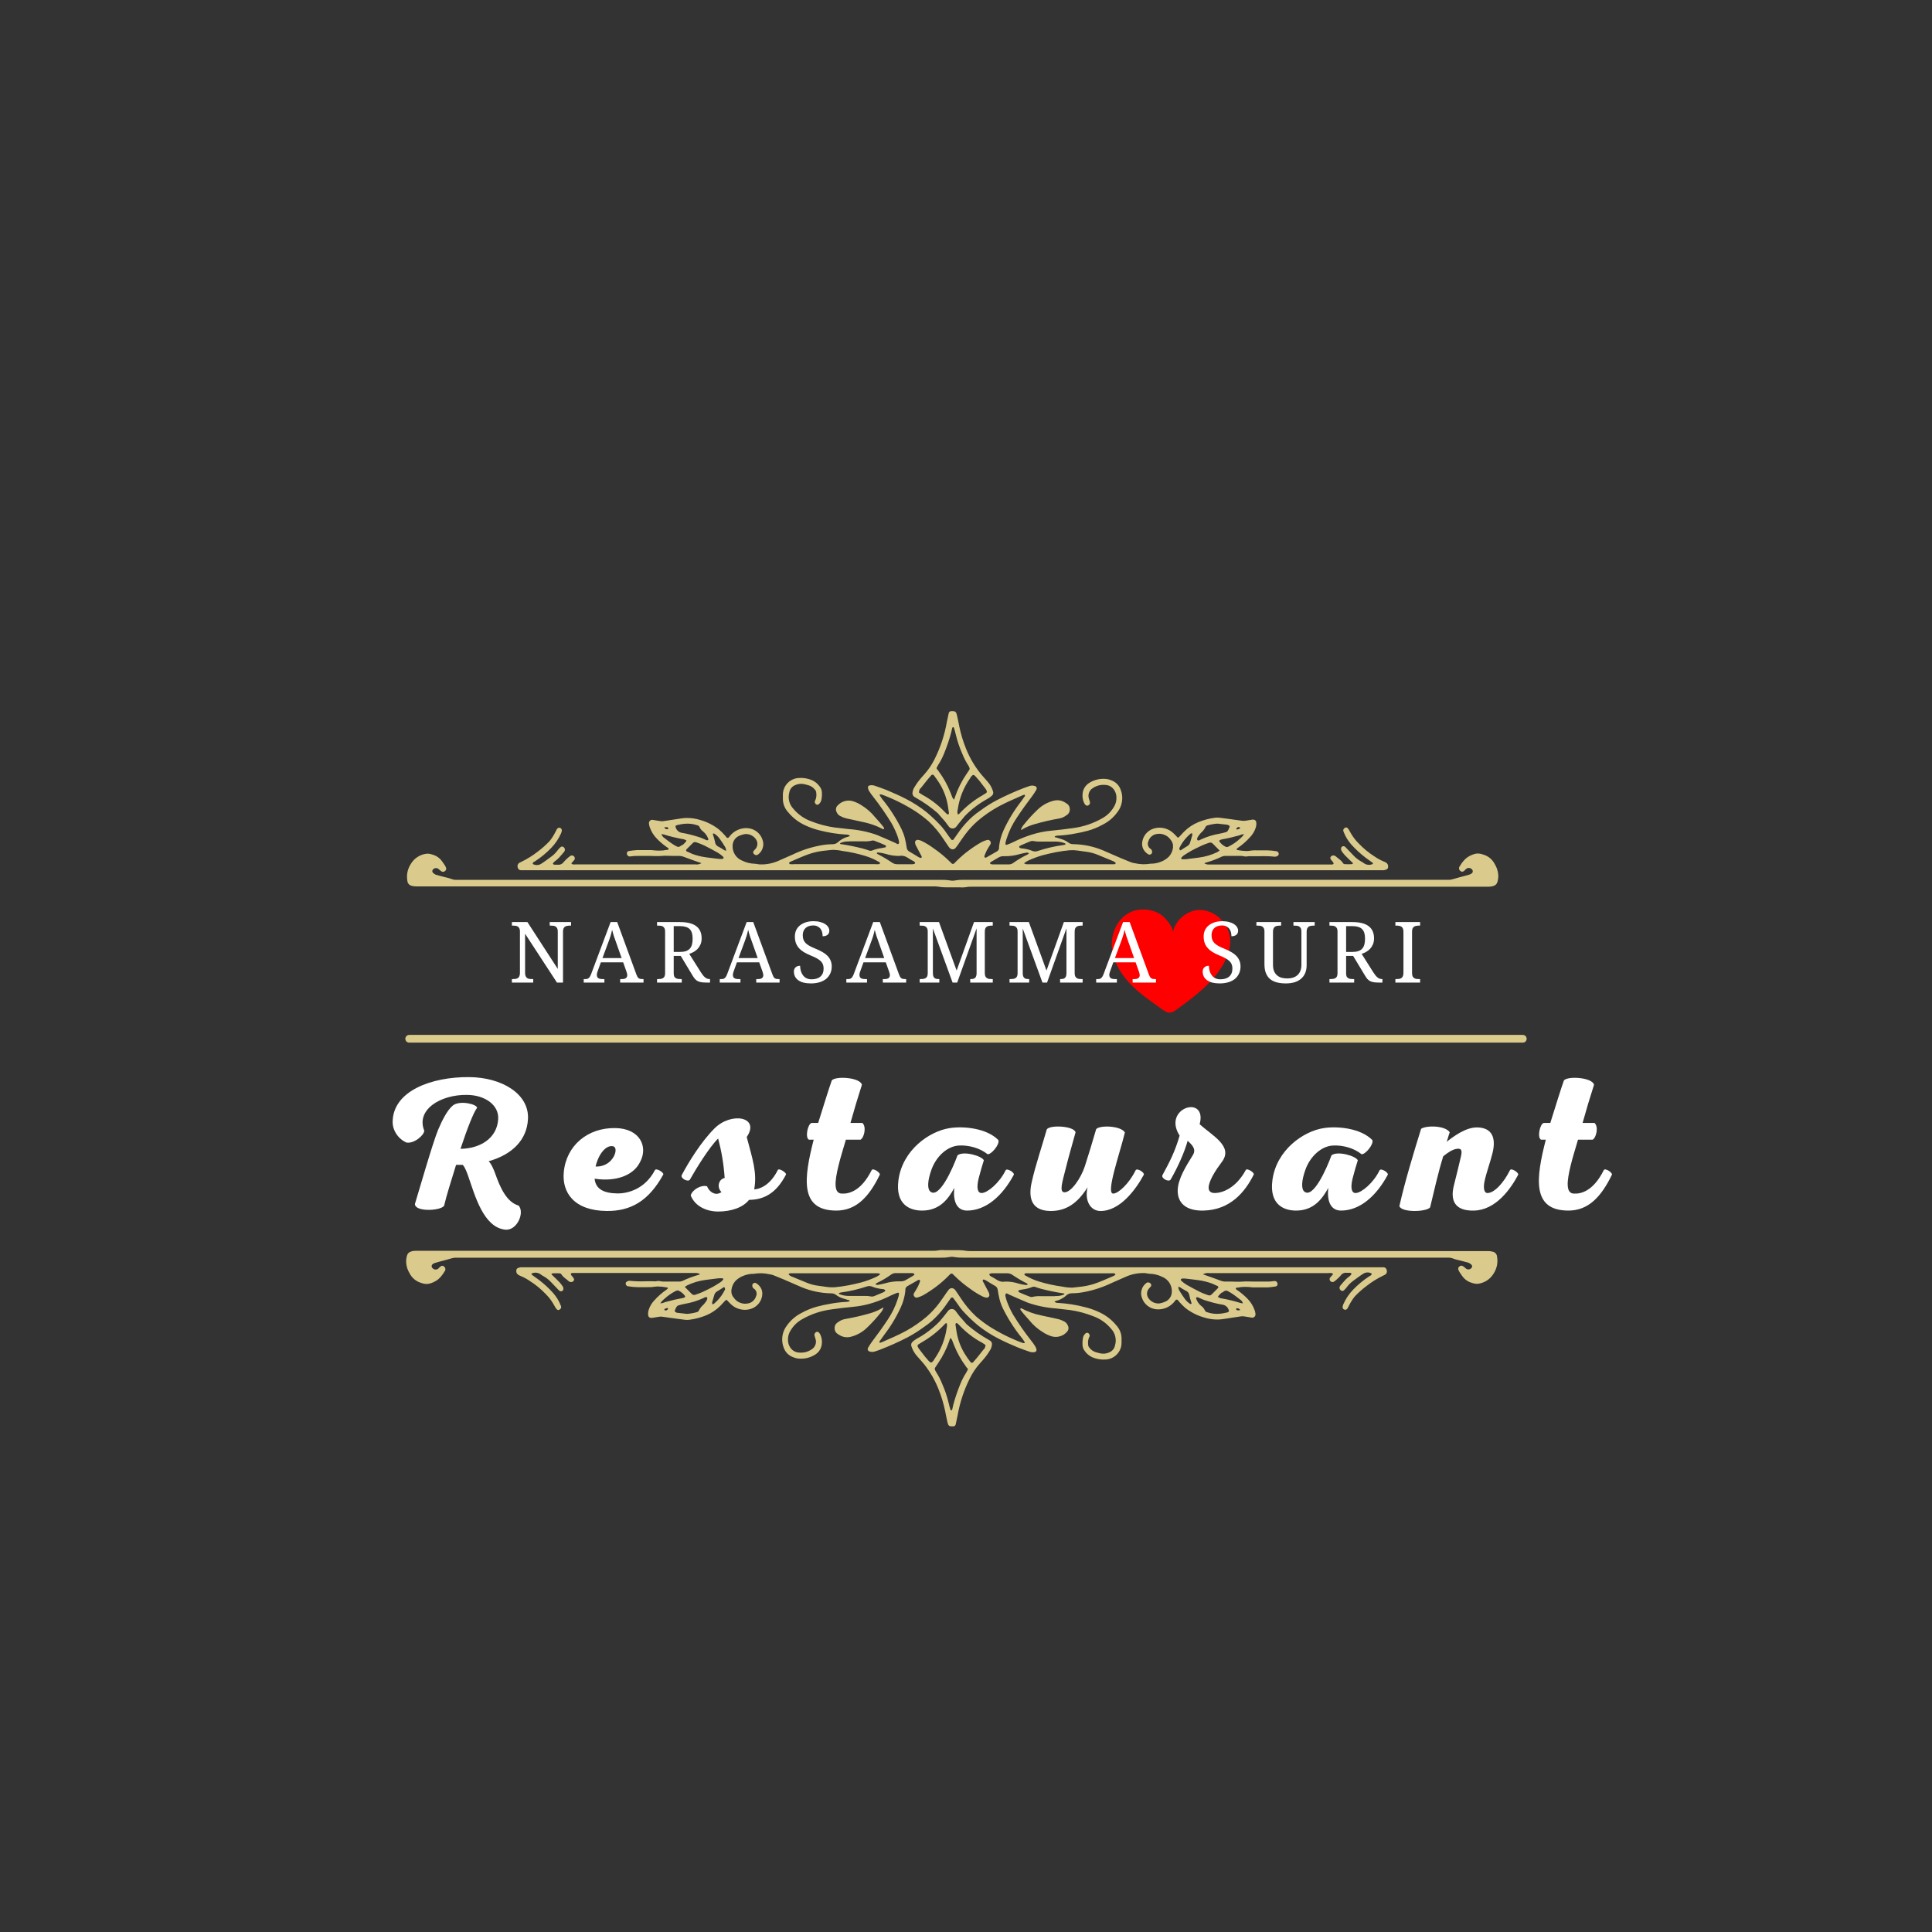 <svg xmlns="http://www.w3.org/2000/svg" xmlns:xlink="http://www.w3.org/1999/xlink" width="500" zoomAndPan="magnify" viewBox="0 0 375 375" height="500" preserveAspectRatio="xMidYMid meet" version="1.0"><rect x="0" y="0" width="375" height="375" fill="#333333" stroke="none"/><defs><g/><clipPath id="34e71091e5"><path d="M 78.676 242.66 L 290.926 242.66 L 290.926 250 L 78.676 250 Z M 78.676 242.66 " clip-rule="nonzero"/></clipPath><clipPath id="24f911e532"><path d="M 215.68 176.379 L 238.93 176.379 L 238.93 196.629 L 215.68 196.629 Z M 215.68 176.379 " clip-rule="nonzero"/></clipPath><clipPath id="b23a5b53bd"><path d="M 79 165 L 290.973 165 L 290.973 172.227 L 79 172.227 Z M 79 165 " clip-rule="nonzero"/></clipPath></defs><g fill="#ffffff" fill-opacity="1"><g transform="translate(73.134, 234.675)"><g><path d="M 24.906 4 C 27.234 4.25 28.75 0.672 27.531 -0.672 C 25.203 -1.328 23.938 -4.188 23.016 -6.812 C 22.641 -7.812 22.281 -8.688 21.719 -9.281 C 26.422 -10.625 29.125 -13.5 29.344 -17.422 C 29.641 -22.344 24.266 -25.562 17.938 -25.609 C 10.625 -25.672 3.188 -22.938 3.078 -16.984 C 3.031 -15.312 4.141 -13.609 5.766 -12.906 C 7.25 -12.656 9.172 -14.312 9.219 -15.203 C 8.406 -17.203 9.141 -18.938 10.766 -20.203 C 12.391 -21.453 14.906 -22.203 17.531 -22.156 C 20.984 -22.125 23.75 -20.203 23.562 -17.422 C 23.312 -13.656 19.984 -11.734 16.25 -11.688 C 17.531 -15.578 18.828 -18.875 19.469 -19.641 C 19.469 -20.344 16.172 -21.156 14.797 -20.125 C 13.688 -19.234 12.688 -17.234 11.906 -15.391 C 10.844 -12.844 7.984 -2.844 7.406 -1 C 7.359 0.594 12.328 0.375 13.062 -0.625 C 13.5 -2.516 14.438 -5.516 15.391 -8.578 L 16.688 -8.578 C 17.203 -7.984 17.5 -7.062 17.766 -6.328 C 19.062 -2.625 20.688 3.516 24.906 4 Z M 24.906 4 "/></g></g></g><g fill="#ffffff" fill-opacity="1"><g transform="translate(108.946, 234.675)"><g><path d="M 10.469 -15.719 C 5.109 -15.797 0.969 -12.328 0.484 -7.172 C 0.109 -3.25 2.438 0.328 8.844 0.375 C 13.359 0.406 16.906 -1.438 19.797 -6.703 C 19.984 -7.031 18.422 -8.062 18.172 -7.547 C 16.25 -3.891 12.953 -3 10.844 -3.031 C 8.172 -3.078 6.656 -3.922 6.469 -5.891 C 10.656 -5.25 14.062 -6.547 15.312 -9.172 C 16.875 -12.094 15.281 -15.656 10.469 -15.719 Z M 9.953 -12.203 C 10.516 -12.141 10.656 -11.547 10.438 -10.797 C 10.094 -9.625 8.812 -8.172 6.656 -8.25 C 7.219 -10.656 8.625 -12.391 9.953 -12.203 Z M 9.953 -12.203 "/></g></g></g><g fill="#ffffff" fill-opacity="1"><g transform="translate(132.329, 234.675)"><g><path d="M 7 0.484 C 9.656 0.484 11.875 -0.297 13.062 -1.781 C 15.688 -1.812 18.234 -2.812 20.234 -6.703 C 20.391 -7 18.875 -8.031 18.641 -7.578 C 17.391 -5.031 15.578 -3.922 14.062 -3.812 C 14.656 -7.109 13.734 -9.688 12.609 -13.984 C 15.281 -17.875 9.656 -18.938 6.359 -15.656 C 3.734 -13.031 1.328 -9.109 0 -6.594 C -0.328 -5.953 1.266 -5.141 1.594 -5.734 C 2.781 -7.844 5.359 -12.031 7.062 -13.688 C 7.703 -11.25 8.141 -8.812 8.328 -6.031 C 7.172 -5.812 6.734 -4.25 7.703 -3.297 C 7.438 -3.078 7.031 -2.953 6.703 -2.953 C 5.812 -3 5.141 -3.781 4.922 -4.406 C 3.844 -4.766 2.078 -3.812 1.734 -2.656 C 2.656 -0.297 5.188 0.484 7 0.484 Z M 7 0.484 "/></g></g></g><g fill="#ffffff" fill-opacity="1"><g transform="translate(156.155, 234.675)"><g><path d="M 6.172 0.297 C 9.984 0.297 12.5 -2.297 14.609 -6.656 C 14.797 -7.031 13.281 -8.062 13.031 -7.547 C 10.922 -3.328 8.469 -2.922 7.172 -3 C 5.656 -3.109 5.844 -5.328 6.594 -8.406 C 6.953 -9.922 7.516 -11.688 8.031 -13.469 L 10.875 -13.469 C 11.547 -13.797 12.094 -15.984 11.219 -16.719 L 8.922 -16.719 C 9.656 -19.344 10.328 -21.609 11.141 -24.125 C 10.797 -25.562 6.031 -25.859 5.297 -24.969 C 4.734 -23.422 3.625 -19.797 2.656 -16.719 L 1.406 -16.719 C 0.625 -16.578 0.078 -13.875 0.844 -13.469 L 1.781 -13.469 C -0.109 -6.062 -1.031 0.297 6.172 0.297 Z M 6.172 0.297 "/></g></g></g><g fill="#ffffff" fill-opacity="1"><g transform="translate(174.357, 234.675)"><g><path d="M 10.031 -15.719 C 6.062 -15.141 0.812 -11.469 0.031 -5.625 C -0.625 -0.734 2.406 0.328 4.703 0.297 C 8.062 0.266 9.734 -2 10.875 -4.109 C 10.578 -1.438 11.391 0.297 13.359 0.297 C 16.984 0.297 20.203 -2.516 22.422 -6.656 C 22.641 -7.031 21.094 -8.031 20.828 -7.516 C 19.641 -5.062 17.312 -3.141 16.203 -3.109 C 15.469 -3.078 15.094 -3.922 15.609 -6 C 15.953 -7.359 16.312 -8.516 16.609 -9.469 C 16.172 -10.328 12.688 -11.328 11.5 -10.438 C 10.516 -7.734 7.875 -1.844 6.172 -3.438 C 5.625 -3.953 5.656 -5.516 6.469 -7.734 C 7.406 -10.25 9.516 -12.203 11.766 -12.328 C 13.656 -12.438 15.844 -11.844 17.312 -10.656 C 17.984 -10.469 19.766 -12.578 19.422 -13.391 C 17.172 -15.688 12.734 -16.125 10.031 -15.719 Z M 10.031 -15.719 "/></g></g></g><g fill="#ffffff" fill-opacity="1"><g transform="translate(200.403, 234.675)"><g><path d="M 12.359 -15.5 C 11.688 -13.203 10.922 -10.625 10.172 -8.328 C 9.391 -5.953 7.547 -3.297 6.25 -3.25 C 5.109 -3.219 5.812 -5.297 6.438 -7.812 C 7.031 -10.25 7.844 -12.953 8.359 -14.875 C 8.141 -16.125 3.406 -16.391 2.781 -15.469 C 1.844 -12.172 0.594 -8.547 -0.141 -5.25 C -0.734 -2.703 -0.594 0.375 3.547 0.375 C 6.406 0.375 8.656 -0.969 10.688 -4.219 C 10.094 -1.625 11.219 0.328 13.141 0.375 C 16.984 0.438 20.094 -3.844 21.609 -6.656 C 21.828 -7.031 20.312 -8.062 20.016 -7.516 C 18.766 -4.953 16.688 -3.031 15.688 -3 C 14.141 -2.922 17.016 -10.984 17.938 -14.875 C 17.125 -16.203 12.984 -16.312 12.359 -15.5 Z M 12.359 -15.5 "/></g></g></g><g fill="#ffffff" fill-opacity="1"><g transform="translate(225.635, 234.675)"><g><path d="M 1.594 -5.734 C 2.953 -8.109 4.219 -10.875 4.891 -13.25 C 5.547 -12.609 6.656 -11.734 5.922 -10.516 C 4.625 -8.406 3 -5.891 2.953 -3.625 C 2.922 -1.188 4.547 0.375 7.953 0.297 C 13.094 0.188 16.016 -3.25 17.719 -6.703 C 17.906 -7.031 16.422 -8.031 16.172 -7.578 C 14.25 -4.031 11.625 -3.141 10.219 -3.109 C 9.062 -3.078 8.812 -3.781 9.031 -4.703 C 9.328 -5.953 10.328 -7.547 11.5 -9.109 C 13.844 -12.172 9.688 -14.203 7.219 -16.469 C 8.766 -22.312 -0.141 -19.688 3.328 -14.25 C 2.406 -11.062 1.328 -9.031 0 -6.594 C -0.328 -5.953 1.266 -5.141 1.594 -5.734 Z M 1.594 -5.734 "/></g></g></g><g fill="#ffffff" fill-opacity="1"><g transform="translate(246.945, 234.675)"><g><path d="M 10.031 -15.719 C 6.062 -15.141 0.812 -11.469 0.031 -5.625 C -0.625 -0.734 2.406 0.328 4.703 0.297 C 8.062 0.266 9.734 -2 10.875 -4.109 C 10.578 -1.438 11.391 0.297 13.359 0.297 C 16.984 0.297 20.203 -2.516 22.422 -6.656 C 22.641 -7.031 21.094 -8.031 20.828 -7.516 C 19.641 -5.062 17.312 -3.141 16.203 -3.109 C 15.469 -3.078 15.094 -3.922 15.609 -6 C 15.953 -7.359 16.312 -8.516 16.609 -9.469 C 16.172 -10.328 12.688 -11.328 11.5 -10.438 C 10.516 -7.734 7.875 -1.844 6.172 -3.438 C 5.625 -3.953 5.656 -5.516 6.469 -7.734 C 7.406 -10.25 9.516 -12.203 11.766 -12.328 C 13.656 -12.438 15.844 -11.844 17.312 -10.656 C 17.984 -10.469 19.766 -12.578 19.422 -13.391 C 17.172 -15.688 12.734 -16.125 10.031 -15.719 Z M 10.031 -15.719 "/></g></g></g><g fill="#ffffff" fill-opacity="1"><g transform="translate(272.991, 234.675)"><g><path d="M 13.734 -15.844 C 11.5 -15.875 9.141 -14.094 7.812 -13.062 C 8.031 -13.656 8.172 -14.312 8.406 -14.906 C 7.469 -16.25 3.844 -16.25 2.844 -15.578 C 1.328 -10.688 -0.266 -5.438 -1.375 -0.562 C -0.922 0.734 3.953 0.562 4.594 -0.328 C 5.438 -3.734 6.062 -6.766 7.141 -10.25 C 8.109 -11.031 8.984 -11.578 9.766 -11.688 C 10.797 -11.844 10.797 -11.219 10.578 -10.219 C 10.438 -9.547 9.516 -5.766 9.219 -4.625 C 8.469 -1.703 9.328 0.406 13.141 0.297 C 17.312 0.188 20.203 -3.844 21.688 -6.656 C 21.859 -7.031 20.344 -8.062 20.094 -7.547 C 18.938 -5.188 17.094 -3.109 15.719 -3.109 C 15.062 -3.109 14.875 -4.109 15.172 -5.469 C 15.547 -7.172 16.359 -9.391 16.719 -10.922 C 17.422 -13.844 16.609 -15.797 13.734 -15.844 Z M 13.734 -15.844 "/></g></g></g><g fill="#ffffff" fill-opacity="1"><g transform="translate(298.26, 234.675)"><g><path d="M 6.172 0.297 C 9.984 0.297 12.5 -2.297 14.609 -6.656 C 14.797 -7.031 13.281 -8.062 13.031 -7.547 C 10.922 -3.328 8.469 -2.922 7.172 -3 C 5.656 -3.109 5.844 -5.328 6.594 -8.406 C 6.953 -9.922 7.516 -11.688 8.031 -13.469 L 10.875 -13.469 C 11.547 -13.797 12.094 -15.984 11.219 -16.719 L 8.922 -16.719 C 9.656 -19.344 10.328 -21.609 11.141 -24.125 C 10.797 -25.562 6.031 -25.859 5.297 -24.969 C 4.734 -23.422 3.625 -19.797 2.656 -16.719 L 1.406 -16.719 C 0.625 -16.578 0.078 -13.875 0.844 -13.469 L 1.781 -13.469 C -0.109 -6.062 -1.031 0.297 6.172 0.297 Z M 6.172 0.297 "/></g></g></g><path stroke-linecap="round" transform="matrix(0.75, 0, 0, 0.75, 78.675, 200.875)" fill="none" stroke-linejoin="miter" d="M 1.001 0.999 L 289.199 0.999 " stroke="#dacb8d" stroke-width="2" stroke-opacity="1" stroke-miterlimit="4"/><path fill="#dacb8d" d="M 268.52 245.977 L 101.918 245.977 C 101.648 245.977 101.363 245.977 101.094 245.977 C 100.902 246 100.719 246.047 100.543 246.117 C 100.316 246.223 100.203 246.398 100.211 246.648 C 100.191 246.816 100.223 246.977 100.301 247.125 C 100.383 247.277 100.496 247.391 100.648 247.469 C 100.762 247.547 100.883 247.605 101.012 247.648 C 101.648 247.906 102.246 248.23 102.812 248.621 C 103.945 249.332 104.973 250.172 105.895 251.141 C 106.441 251.68 106.914 252.273 107.316 252.93 C 107.48 253.188 107.609 253.457 107.766 253.715 C 107.859 253.883 107.973 254.035 108.105 254.176 C 108.281 254.316 108.457 254.316 108.633 254.176 C 108.762 254.109 108.852 254.008 108.898 253.871 C 108.941 253.734 108.934 253.598 108.871 253.469 C 108.527 252.562 108.035 251.742 107.398 251.012 C 106.551 250.059 105.617 249.195 104.602 248.422 L 103.422 247.574 C 103.32 247.5 103.223 247.418 103.129 247.328 C 103.188 247.246 103.211 247.176 103.246 247.164 C 103.527 247.043 103.82 247 104.125 247.035 C 104.43 247.07 104.707 247.18 104.953 247.363 C 105.102 247.484 105.262 247.586 105.434 247.672 C 106.051 248.016 106.598 248.449 107.07 248.977 C 107.516 249.422 107.941 249.895 108.375 250.34 C 108.449 250.426 108.531 250.5 108.621 250.562 C 108.691 250.609 108.77 250.637 108.852 250.641 C 108.934 250.648 109.012 250.633 109.09 250.594 C 109.164 250.559 109.223 250.508 109.27 250.438 C 109.316 250.371 109.344 250.293 109.352 250.211 C 109.367 250.043 109.336 249.887 109.258 249.742 C 109.07 249.438 108.855 249.156 108.609 248.895 C 108.105 248.363 107.562 247.871 107.012 247.328 C 107.094 247.258 107.164 247.152 107.246 247.152 C 107.715 247.129 108.18 247.129 108.645 247.152 C 108.785 247.168 108.895 247.238 108.977 247.352 C 109.34 247.977 109.988 248.27 110.469 248.754 C 110.488 248.758 110.508 248.758 110.527 248.754 C 110.648 248.832 110.777 248.863 110.918 248.848 C 111.062 248.832 111.184 248.773 111.281 248.668 C 111.48 248.492 111.492 248.27 111.281 248 C 111.07 247.73 111.035 247.719 110.918 247.562 C 110.844 247.484 110.805 247.391 110.797 247.281 C 110.797 247.129 110.988 247.094 111.117 247.082 L 135.008 247.082 C 135.324 247.074 135.617 247.156 135.891 247.316 C 135.816 247.367 135.738 247.406 135.652 247.434 C 134.566 247.73 133.516 248.125 132.5 248.609 C 132.246 248.723 131.98 248.77 131.703 248.754 L 128.82 248.754 C 128.629 248.758 128.441 248.738 128.254 248.695 C 127.957 248.621 127.66 248.621 127.359 248.695 C 127.141 248.711 126.922 248.711 126.703 248.695 C 126.242 248.695 125.773 248.695 125.301 248.695 C 124.262 248.738 123.223 248.707 122.184 248.598 C 121.992 248.602 121.816 248.656 121.656 248.766 C 121.555 248.824 121.492 248.906 121.457 249.02 C 121.426 249.129 121.438 249.238 121.492 249.34 C 121.57 249.539 121.715 249.648 121.926 249.668 C 122.523 249.773 123.121 249.828 123.727 249.836 C 124.352 249.836 124.984 249.836 125.609 249.836 C 126.156 249.859 126.703 249.824 127.242 249.73 C 127.52 249.688 127.793 249.688 128.066 249.73 C 128.551 249.73 129.043 249.836 129.527 249.906 C 129.527 249.906 129.598 249.977 129.668 250.047 C 129.578 250.141 129.484 250.234 129.383 250.316 C 128.516 250.906 127.734 251.594 127.031 252.375 C 126.496 252.926 126.117 253.57 125.891 254.305 C 125.797 254.625 125.77 254.949 125.809 255.281 C 125.816 255.426 125.875 255.547 125.977 255.645 C 126.082 255.746 126.207 255.797 126.348 255.797 L 126.598 255.797 L 128.043 255.562 C 128.18 255.551 128.316 255.551 128.457 255.562 L 130.16 255.797 C 131.078 255.926 131.996 256.059 132.926 256.164 C 133.223 256.203 133.52 256.203 133.82 256.164 C 134.938 256.016 136.02 255.73 137.066 255.305 C 138.109 254.871 139.031 254.25 139.828 253.445 L 140.734 252.48 C 140.805 252.41 140.902 252.363 141.02 252.27 C 141.277 252.539 141.512 252.809 141.77 253.047 C 142.266 253.559 142.859 253.91 143.551 254.098 C 144.238 254.285 144.93 254.285 145.617 254.094 C 145.949 254.004 146.258 253.863 146.547 253.672 C 146.832 253.48 147.082 253.25 147.297 252.98 C 147.508 252.707 147.672 252.41 147.785 252.086 C 147.902 251.762 147.965 251.426 147.969 251.082 C 147.965 250.512 147.773 250.012 147.395 249.586 C 147.23 249.398 147.043 249.238 146.828 249.105 C 146.621 248.965 146.414 248.965 146.207 249.105 C 146.051 249.246 145.992 249.418 146.027 249.621 C 146.051 249.859 146.164 250.035 146.371 250.152 C 146.605 250.32 146.758 250.547 146.824 250.824 C 146.895 251.105 146.863 251.375 146.734 251.633 C 146.629 251.984 146.438 252.277 146.164 252.523 C 145.891 252.766 145.578 252.922 145.219 252.988 C 144.699 253.102 144.191 253.066 143.691 252.879 C 143.195 252.691 142.789 252.383 142.477 251.953 C 142.07 251.496 141.898 250.961 141.973 250.352 C 142.055 249.707 142.309 249.137 142.734 248.645 C 143.203 248.168 143.75 247.82 144.383 247.598 C 145 247.355 145.637 247.238 146.301 247.246 C 147.336 247.07 148.367 247.102 149.395 247.34 C 149.641 247.371 149.879 247.43 150.109 247.516 C 150.746 247.77 151.383 248.027 152.016 248.293 L 155.629 249.859 C 157.445 250.605 159.332 250.996 161.297 251.035 C 161.668 251.023 162 251.133 162.297 251.352 C 162.691 251.648 163.129 251.867 163.602 252.012 C 163.969 252.141 164.332 252.234 164.695 252.352 C 164.793 252.352 164.922 252.352 164.945 252.504 C 164.887 252.559 164.82 252.598 164.742 252.621 C 164.613 252.664 164.48 252.688 164.344 252.691 C 163.277 252.742 162.219 252.863 161.168 253.059 C 160.273 253.211 159.391 253.398 158.523 253.633 C 157.516 253.914 156.555 254.305 155.641 254.809 C 154.492 255.383 153.539 256.188 152.781 257.223 C 152.297 257.836 151.992 258.531 151.871 259.305 C 151.754 260.078 151.832 260.832 152.109 261.562 C 152.438 262.473 153.051 263.094 153.957 263.434 C 154.387 263.613 154.832 263.707 155.297 263.715 C 156.402 263.75 157.414 263.465 158.332 262.855 C 159.016 262.375 159.406 261.719 159.508 260.891 C 159.59 260.281 159.504 259.691 159.262 259.129 C 159.191 258.949 159.086 258.789 158.957 258.645 C 158.863 258.551 158.754 258.504 158.621 258.504 C 158.488 258.504 158.379 258.551 158.285 258.645 C 158.113 258.805 158.051 259 158.098 259.234 C 158.156 259.445 158.227 259.656 158.285 259.867 C 158.418 260.258 158.41 260.648 158.266 261.031 C 158.121 261.418 157.875 261.715 157.523 261.926 C 156.809 262.398 156.023 262.602 155.168 262.539 C 154.465 262.516 153.895 262.223 153.465 261.668 C 153.145 261.227 152.969 260.73 152.945 260.188 C 152.906 259.449 153.09 258.777 153.5 258.164 C 154.062 257.258 154.809 256.547 155.746 256.035 C 157.48 255.051 159.336 254.43 161.309 254.164 C 162.723 253.953 164.133 253.797 165.543 253.656 C 166.863 253.543 168.152 253.281 169.414 252.883 C 170.629 252.496 171.805 252.02 172.941 251.445 C 173.328 251.262 173.719 251.098 174.121 250.953 C 174.273 250.867 174.402 250.898 174.508 251.035 C 174.484 251.383 174.41 251.719 174.285 252.047 C 173.816 253.52 173.152 254.895 172.285 256.176 C 171.32 257.633 170.297 259.059 169.238 260.445 C 168.965 260.824 168.715 261.215 168.484 261.621 C 168.445 261.688 168.422 261.762 168.418 261.84 C 168.414 261.918 168.43 261.992 168.461 262.062 C 168.496 262.133 168.543 262.191 168.605 262.238 C 168.668 262.285 168.738 262.312 168.812 262.328 C 169.141 262.43 169.465 262.43 169.789 262.328 C 170.156 262.211 170.52 262.09 170.871 261.949 C 172.664 261.262 174.414 260.477 176.117 259.598 C 177.234 259.008 178.301 258.336 179.32 257.586 C 179.855 257.227 180.371 256.836 180.859 256.41 C 181.781 255.586 182.609 254.676 183.34 253.68 C 183.73 253.129 184.117 252.562 184.52 252.012 C 184.578 251.902 184.672 251.848 184.793 251.848 C 184.918 251.848 185.012 251.902 185.07 252.012 C 185.34 252.352 185.59 252.715 185.848 253.07 C 186.145 253.523 186.473 253.961 186.824 254.375 C 187.742 255.395 188.727 256.34 189.777 257.223 C 191.043 258.234 192.402 259.109 193.848 259.844 C 195.023 260.457 196.328 261.02 197.586 261.551 C 198.316 261.855 199.07 262.09 199.82 262.363 C 200.164 262.488 200.512 262.512 200.867 262.434 C 200.969 262.414 201.047 262.363 201.105 262.281 C 201.168 262.199 201.195 262.109 201.188 262.008 C 201.156 261.793 201.09 261.59 200.984 261.398 C 200.727 260.973 200.434 260.574 200.152 260.223 C 198.875 258.598 197.695 256.902 196.621 255.141 C 196.16 254.328 195.77 253.484 195.445 252.609 C 195.312 252.25 195.211 251.883 195.141 251.504 C 195.121 251.371 195.145 251.246 195.211 251.129 C 195.305 251 195.457 251.047 195.586 251.129 C 195.715 251.211 196.082 251.363 196.328 251.48 C 197.387 251.941 198.422 252.41 199.492 252.848 C 201.258 253.461 203.074 253.832 204.938 253.965 L 207.715 254.281 C 209.238 254.504 210.715 254.895 212.148 255.457 C 213.547 255.961 214.727 256.785 215.68 257.926 C 216.07 258.348 216.336 258.84 216.469 259.398 C 216.605 259.957 216.598 260.516 216.441 261.066 C 216.328 261.707 215.977 262.168 215.395 262.457 C 214.777 262.758 214.137 262.828 213.465 262.668 L 212.762 262.48 C 212.238 262.336 211.812 262.047 211.48 261.621 C 211.297 261.438 211.207 261.219 211.207 260.961 C 211.141 260.488 211.199 260.027 211.383 259.586 C 211.547 259.359 211.547 259.133 211.383 258.902 C 211.316 258.789 211.219 258.723 211.09 258.699 C 210.957 258.672 210.84 258.703 210.738 258.785 C 210.523 258.965 210.363 259.184 210.266 259.445 C 210.141 259.926 210.09 260.418 210.113 260.914 C 210.102 261.398 210.242 261.828 210.539 262.211 C 210.922 262.766 211.426 263.18 212.043 263.457 C 212.863 263.801 213.719 263.941 214.609 263.879 C 215.023 263.859 215.422 263.762 215.801 263.586 C 216.18 263.414 216.512 263.176 216.797 262.871 C 217.086 262.57 217.305 262.227 217.461 261.84 C 217.613 261.453 217.691 261.051 217.691 260.633 C 217.68 260.445 217.68 260.258 217.691 260.066 C 217.738 258.969 217.391 258.016 216.645 257.211 C 215.75 256.137 214.672 255.305 213.406 254.715 C 212.516 254.293 211.59 253.961 210.633 253.727 C 208.906 253.277 207.152 253 205.375 252.895 C 205.098 252.914 204.855 252.828 204.656 252.633 C 204.906 252.512 205.172 252.422 205.445 252.363 C 206.051 252.141 206.586 251.809 207.055 251.363 C 207.367 251.121 207.719 251.008 208.113 251.023 C 208.906 251.012 209.691 250.93 210.469 250.777 C 212.332 250.418 214.121 249.828 215.832 249 L 218.691 247.742 C 219.789 247.281 220.934 247.07 222.125 247.105 C 222.477 247.105 222.828 247.234 223.184 247.234 C 224.008 247.262 224.793 247.453 225.535 247.812 C 225.824 247.922 226.09 248.074 226.332 248.27 C 226.574 248.461 226.781 248.688 226.953 248.945 C 227.125 249.203 227.254 249.484 227.34 249.781 C 227.426 250.078 227.461 250.383 227.453 250.691 C 227.457 251.133 227.336 251.531 227.09 251.895 C 226.848 252.258 226.52 252.52 226.113 252.68 C 225.762 252.836 225.398 252.941 225.02 253 C 224.57 253.027 224.145 252.938 223.75 252.727 C 223.352 252.516 223.043 252.211 222.816 251.824 C 222.668 251.539 222.609 251.238 222.648 250.918 C 222.688 250.598 222.816 250.32 223.031 250.082 C 223.148 249.969 223.258 249.848 223.359 249.715 C 223.5 249.539 223.5 249.363 223.359 249.188 C 223.309 249.113 223.246 249.051 223.168 249.004 C 223.09 248.957 223.008 248.926 222.918 248.918 C 222.828 248.91 222.738 248.918 222.652 248.949 C 222.57 248.98 222.492 249.027 222.43 249.094 C 222.02 249.422 221.738 249.836 221.594 250.344 C 221.445 250.848 221.457 251.348 221.629 251.848 C 221.727 252.16 221.871 252.457 222.055 252.73 C 222.242 253 222.465 253.242 222.727 253.445 C 222.984 253.648 223.27 253.812 223.578 253.93 C 223.887 254.047 224.207 254.117 224.535 254.141 C 225.227 254.188 225.883 254.066 226.512 253.777 C 227.137 253.484 227.656 253.062 228.066 252.504 C 228.094 252.461 228.125 252.418 228.16 252.375 C 228.219 252.293 228.301 252.25 228.406 252.25 C 228.508 252.25 228.59 252.293 228.652 252.375 C 228.746 252.48 228.816 252.598 228.91 252.703 C 229.277 253.125 229.668 253.516 230.086 253.883 C 231.184 254.734 232.398 255.352 233.734 255.727 C 234.602 256.004 235.492 256.133 236.406 256.117 C 237.004 256.117 237.582 256 238.191 255.914 L 240.875 255.504 C 241.062 255.48 241.25 255.48 241.438 255.504 L 242.898 255.738 C 243 255.766 243.102 255.766 243.203 255.742 C 243.305 255.719 243.398 255.672 243.477 255.602 C 243.555 255.531 243.613 255.449 243.648 255.348 C 243.688 255.25 243.699 255.148 243.688 255.047 C 243.668 254.789 243.613 254.543 243.52 254.305 C 243.227 253.465 242.77 252.727 242.145 252.094 C 241.551 251.484 240.902 250.934 240.203 250.445 C 240.062 250.34 239.84 250.293 239.863 250.023 C 239.93 249.98 240 249.949 240.074 249.93 C 240.426 249.93 240.781 249.812 241.133 249.801 C 241.527 249.773 241.918 249.773 242.309 249.801 C 242.582 249.801 242.852 249.871 243.121 249.883 C 244.109 249.883 245.098 249.883 246.074 249.883 C 246.594 249.848 247.113 249.785 247.625 249.691 C 247.738 249.672 247.828 249.613 247.895 249.52 C 247.961 249.43 247.984 249.324 247.969 249.211 C 247.969 249.035 247.898 248.891 247.762 248.777 C 247.625 248.664 247.473 248.625 247.297 248.656 C 246.754 248.742 246.211 248.773 245.664 248.754 C 244.922 248.754 244.18 248.754 243.438 248.754 C 242.699 248.754 241.969 248.684 241.227 248.754 C 240.488 248.824 239.758 248.754 239.016 248.754 L 237.84 248.754 C 237.512 248.75 237.191 248.688 236.887 248.562 C 235.91 248.188 234.922 247.848 233.945 247.504 L 233.488 247.352 C 233.871 247.129 234.281 247.047 234.723 247.105 L 257.73 247.105 C 257.977 247.086 258.227 247.086 258.473 247.105 C 258.566 247.105 258.637 247.223 258.766 247.305 C 258.531 247.562 258.332 247.777 258.145 248.012 C 258.082 248.125 258.059 248.25 258.082 248.379 C 258.105 248.508 258.168 248.617 258.266 248.703 C 258.363 248.789 258.477 248.836 258.609 248.844 C 258.738 248.852 258.859 248.816 258.965 248.742 C 259.434 248.395 259.855 248.004 260.238 247.562 C 260.359 247.379 260.52 247.242 260.723 247.148 C 260.922 247.055 261.133 247.02 261.355 247.047 L 262.094 247.047 C 262.188 247.098 262.273 247.156 262.355 247.223 C 262.234 247.457 262.066 247.645 261.848 247.789 C 261.605 247.969 261.375 248.168 261.164 248.387 C 260.812 248.766 260.484 249.164 260.141 249.562 C 260.098 249.629 260.059 249.699 260.023 249.777 C 259.98 249.91 259.984 250.047 260.035 250.18 C 260.086 250.316 260.172 250.418 260.297 250.492 C 260.391 250.559 260.496 250.582 260.609 250.566 C 260.727 250.551 260.82 250.496 260.895 250.41 C 261.078 250.246 261.242 250.066 261.391 249.871 C 261.762 249.355 262.211 248.918 262.73 248.551 C 263.379 248.094 264 247.598 264.672 247.188 C 264.914 247.051 265.176 246.98 265.453 246.98 C 265.734 246.98 265.992 247.051 266.234 247.188 C 266.238 247.215 266.238 247.242 266.234 247.27 C 266.234 247.539 265.93 247.633 265.719 247.766 C 264.594 248.504 263.566 249.359 262.637 250.328 C 261.832 251.164 261.195 252.113 260.73 253.176 C 260.664 253.324 260.621 253.484 260.602 253.645 C 260.586 253.766 260.605 253.875 260.668 253.977 C 260.727 254.078 260.816 254.152 260.926 254.191 C 261.039 254.234 261.152 254.234 261.266 254.195 C 261.379 254.156 261.469 254.09 261.531 253.988 C 261.637 253.82 261.707 253.645 261.801 253.48 C 262.121 252.816 262.516 252.195 262.977 251.621 C 263.68 250.883 264.441 250.207 265.258 249.598 C 266.227 248.836 267.266 248.184 268.375 247.648 L 268.824 247.422 C 268.984 247.332 269.094 247.199 269.156 247.023 C 269.219 246.852 269.219 246.68 269.152 246.504 C 269.125 246.352 269.055 246.223 268.934 246.125 C 268.812 246.023 268.676 245.973 268.52 245.977 Z M 133.336 249.504 C 134.5 248.941 135.723 248.582 137.008 248.422 L 139.43 248.117 C 139.703 248.098 139.98 248.098 140.254 248.117 C 140.359 248.117 140.43 248.305 140.359 248.375 C 140.227 248.551 140.074 248.703 139.902 248.836 C 139.395 249.164 138.891 249.492 138.371 249.777 C 137.855 250.059 137.055 250.457 136.383 250.766 C 135.934 250.965 135.477 251.145 135.008 251.293 C 134.879 251.352 134.746 251.367 134.605 251.34 C 134.465 251.312 134.348 251.246 134.254 251.141 C 133.832 250.715 133.406 250.305 132.914 249.789 C 133.047 249.688 133.191 249.598 133.336 249.516 Z M 129.68 254 C 129.656 254.102 129.602 254.184 129.516 254.246 C 129.32 254.402 129.129 254.402 128.938 254.246 C 128.938 254 129.195 253.988 129.359 253.918 C 129.527 253.844 129.703 253.906 129.68 254.012 Z M 129.301 252.68 C 129.066 252.738 128.844 252.848 128.621 252.918 C 128.469 252.953 128.316 252.977 128.16 252.988 C 128.387 252.641 128.664 252.34 128.984 252.082 C 129.648 251.469 130.387 250.965 131.195 250.562 C 131.402 250.449 131.613 250.449 131.82 250.562 C 132.301 250.805 132.695 251.152 132.996 251.598 C 132.996 251.801 132.844 251.848 132.715 251.895 C 132.582 251.941 132.449 251.977 132.312 252 C 131.297 252.172 130.293 252.406 129.301 252.691 Z M 137.078 252.551 C 136.914 252.805 136.73 253.039 136.523 253.258 C 136.137 253.582 135.836 253.977 135.617 254.434 C 135.527 254.574 135.398 254.664 135.23 254.691 C 134.609 254.871 133.98 254.98 133.336 255.023 L 131.43 254.809 C 131.324 254.789 131.227 254.742 131.137 254.68 C 130.984 254.609 130.938 254.496 130.996 254.34 C 131.082 254.082 131.199 253.836 131.348 253.609 C 131.449 253.473 131.582 253.387 131.75 253.352 C 132.137 253.234 132.535 253.152 132.926 253.07 C 134.18 252.859 135.383 252.484 136.535 251.953 C 136.734 251.848 137.031 251.645 137.219 251.824 C 137.406 252 137.207 252.34 137.078 252.562 Z M 140.734 250.27 C 140.203 251.391 139.453 252.344 138.488 253.129 C 138.402 253.137 138.316 253.137 138.23 253.129 C 138.223 253.004 138.223 252.879 138.23 252.75 C 138.359 252.305 138.5 251.859 138.629 251.41 C 138.703 251.105 138.871 250.863 139.137 250.691 C 139.582 250.434 140.02 250.141 140.453 249.859 C 140.504 249.832 140.555 249.832 140.605 249.859 C 140.66 249.918 140.695 249.988 140.711 250.07 C 140.738 250.137 140.746 250.207 140.734 250.281 Z M 161.91 249.859 C 161.445 249.887 160.98 249.867 160.52 249.801 C 159.98 249.742 159.438 249.633 158.898 249.574 C 158.059 249.477 157.25 249.258 156.477 248.93 C 155.598 248.574 154.715 248.211 153.828 247.836 C 153.52 247.742 153.258 247.578 153.039 247.34 C 153.156 247.258 153.238 247.152 153.332 247.141 C 153.43 247.129 153.816 247.141 154.062 247.141 L 169.824 247.141 C 170.047 247.129 170.266 247.129 170.484 247.141 C 170.625 247.188 170.766 247.246 170.895 247.316 C 170.664 247.496 170.422 247.656 170.168 247.801 C 169.227 248.246 168.254 248.609 167.25 248.895 C 166.402 249.105 165.543 249.316 164.684 249.48 C 163.828 249.645 162.828 249.777 161.91 249.871 Z M 171.73 250.656 C 171.645 250.727 171.551 250.785 171.449 250.836 L 169.719 251.562 C 169.461 251.668 169.191 251.688 168.922 251.621 C 168.598 251.559 168.273 251.531 167.945 251.539 C 166.848 251.539 165.75 251.539 164.66 251.539 C 164.051 251.527 163.465 251.41 162.898 251.188 C 162.898 251.188 162.898 251.105 162.816 251.07 C 162.734 251.035 163.016 250.895 163.145 250.883 C 164.883 250.648 166.586 250.258 168.25 249.703 C 168.566 249.59 168.883 249.59 169.203 249.703 C 169.918 249.996 170.664 250.168 171.438 250.223 C 171.52 250.234 171.594 250.262 171.66 250.305 C 171.742 250.328 171.793 250.379 171.816 250.457 C 171.84 250.539 171.82 250.609 171.766 250.668 Z M 171.73 249.105 C 171.344 249.211 170.93 249.293 170.555 249.363 C 170.312 249.449 170.098 249.406 169.906 249.234 C 170.016 249.148 170.133 249.07 170.25 249 C 171.195 248.551 172.094 248.023 172.941 247.41 C 173.211 247.207 173.512 247.105 173.848 247.105 L 176.977 247.105 C 177.113 247.117 177.246 247.145 177.379 247.188 C 177.426 247.215 177.461 247.254 177.473 247.309 C 177.488 247.359 177.48 247.41 177.449 247.457 L 177.262 247.609 L 175.871 248.422 C 175.535 248.633 175.172 248.727 174.777 248.707 C 173.727 248.676 172.695 248.812 171.684 249.117 Z M 198.352 259.691 C 198.551 259.949 198.715 260.234 198.891 260.516 C 198.891 260.516 198.891 260.609 198.891 260.668 C 198.891 260.727 198.621 260.668 198.504 260.668 C 196.238 259.832 194.086 258.766 192.047 257.469 C 191.121 256.867 190.242 256.203 189.41 255.48 C 188.289 254.422 187.309 253.246 186.469 251.953 C 186.117 251.457 185.812 250.941 185.457 250.457 C 185.355 250.293 185.215 250.172 185.035 250.094 C 184.891 250.031 184.742 250.016 184.59 250.047 C 184.438 250.078 184.305 250.152 184.199 250.27 C 184.059 250.434 183.93 250.609 183.801 250.789 C 183.328 251.457 182.883 252.152 182.391 252.809 C 181.66 253.805 180.832 254.711 179.906 255.527 C 178.652 256.598 177.305 257.531 175.859 258.328 C 174.32 259.164 172.707 259.844 171.156 260.527 L 170.789 260.645 C 170.613 260.492 170.695 260.363 170.789 260.258 C 171.004 259.938 171.227 259.621 171.461 259.316 C 172.789 257.602 173.91 255.766 174.824 253.797 C 175.297 252.77 175.602 251.691 175.73 250.562 C 175.73 250.457 175.73 250.352 175.73 250.234 C 175.77 249.98 175.898 249.781 176.117 249.645 L 178.262 248.422 C 178.262 248.422 178.461 248.422 178.484 248.422 C 178.559 248.504 178.594 248.598 178.59 248.707 C 178.438 249.117 178.273 249.527 178.082 249.883 C 177.895 250.234 177.66 250.574 177.449 250.941 C 177.371 251.039 177.332 251.152 177.332 251.281 C 177.332 251.41 177.371 251.523 177.449 251.621 C 177.621 251.855 177.844 251.926 178.117 251.836 C 178.484 251.727 178.84 251.586 179.176 251.41 C 180.246 250.797 181.262 250.109 182.223 249.34 C 182.992 248.719 183.719 248.055 184.398 247.34 C 184.473 247.246 184.57 247.199 184.688 247.199 C 184.809 247.199 184.902 247.246 184.977 247.34 C 185.059 247.41 185.129 247.492 185.199 247.562 C 186.195 248.551 187.27 249.441 188.422 250.234 C 189.164 250.785 189.949 251.266 190.777 251.668 C 191 251.777 191.234 251.844 191.48 251.871 C 191.559 251.879 191.633 251.871 191.703 251.848 C 191.777 251.82 191.84 251.781 191.895 251.73 C 191.949 251.676 191.988 251.613 192.012 251.539 C 192.035 251.465 192.043 251.391 192.035 251.316 C 192 251.039 191.906 250.785 191.754 250.551 C 191.434 249.977 191.129 249.375 190.836 248.812 C 190.773 248.746 190.742 248.672 190.742 248.582 C 190.742 248.492 190.773 248.418 190.836 248.352 C 191.109 248.391 191.355 248.492 191.574 248.656 C 192.094 248.965 192.598 249.293 193.129 249.586 C 193.441 249.754 193.617 250.012 193.656 250.363 C 193.738 250.953 193.859 251.539 194 252.141 C 194.152 252.75 194.363 253.336 194.633 253.906 C 195.645 255.957 196.867 257.875 198.305 259.656 Z M 194.941 248.789 C 194.402 248.832 193.914 248.703 193.469 248.398 C 193.117 248.152 192.727 247.953 192.293 247.719 C 192.203 247.656 192.125 247.582 192.059 247.492 C 192.027 247.445 192.02 247.395 192.039 247.34 C 192.055 247.285 192.09 247.246 192.141 247.223 C 192.27 247.176 192.402 247.148 192.539 247.141 L 195.492 247.141 C 195.859 247.137 196.191 247.238 196.492 247.445 C 197.422 248.078 198.387 248.645 199.387 249.152 C 199.387 249.152 199.445 249.234 199.48 249.281 C 199.516 249.328 199.27 249.445 199.152 249.422 C 198.691 249.367 198.234 249.281 197.785 249.164 C 196.848 248.855 195.883 248.719 194.895 248.754 Z M 204.844 251.586 L 202.055 251.586 C 201.535 251.555 201.016 251.594 200.504 251.703 C 200.316 251.766 200.129 251.766 199.938 251.703 C 199.246 251.445 198.562 251.164 197.891 250.871 C 197.805 250.82 197.727 250.762 197.656 250.691 C 197.656 250.512 197.746 250.41 197.926 250.387 C 198.082 250.387 198.246 250.328 198.41 250.293 C 199.066 250.219 199.699 250.062 200.316 249.824 C 200.551 249.719 200.785 249.719 201.02 249.824 C 201.41 249.965 201.809 250.082 202.199 250.188 C 203.547 250.535 204.914 250.816 206.293 251.023 C 206.422 251.023 206.574 251.023 206.609 251.223 C 206.035 251.492 205.43 251.602 204.797 251.551 Z M 216.359 247.562 L 215.609 247.895 C 214.523 248.352 213.453 248.848 212.324 249.211 C 211.387 249.508 210.426 249.699 209.445 249.789 L 208.137 249.93 C 207.48 249.934 206.828 249.867 206.184 249.73 C 204.637 249.52 203.117 249.188 201.621 248.73 C 200.699 248.438 199.82 248.047 198.988 247.551 C 198.879 247.551 198.797 247.41 198.855 247.293 C 198.895 247.219 198.953 247.172 199.035 247.152 C 199.305 247.137 199.574 247.137 199.844 247.152 L 215.465 247.152 C 215.738 247.129 216.008 247.129 216.277 247.152 C 216.359 247.152 216.441 247.27 216.5 247.352 C 216.559 247.434 216.371 247.492 216.312 247.527 Z M 231.016 253.094 C 230.539 252.789 230.145 252.395 229.84 251.918 C 229.535 251.504 229.254 251.059 228.98 250.621 C 228.895 250.48 228.824 250.332 228.77 250.176 C 228.73 250.035 228.703 249.895 228.688 249.754 C 228.801 249.773 228.91 249.805 229.016 249.848 C 229.359 250.074 229.711 250.289 230.074 250.48 C 230.547 250.668 230.812 251.012 230.875 251.516 C 230.969 252.023 231.16 252.516 231.301 253.023 C 231.172 253.129 231.062 253.129 230.969 253.059 Z M 237.746 254.855 L 236.852 254.988 C 235.969 255.078 235.105 254.98 234.266 254.691 C 234.062 254.637 233.926 254.512 233.852 254.316 C 233.688 253.965 233.445 253.68 233.121 253.457 C 232.645 253.047 232.316 252.543 232.133 251.941 C 232.176 251.867 232.238 251.82 232.316 251.797 C 232.398 251.773 232.473 251.781 232.547 251.824 C 232.945 251.988 233.348 252.188 233.723 252.328 C 234.348 252.527 234.969 252.715 235.605 252.883 C 236.238 253.047 236.781 253.141 237.285 253.234 C 237.625 253.281 237.914 253.43 238.148 253.68 C 238.383 253.926 238.516 254.223 238.547 254.562 C 238.293 254.746 238.012 254.832 237.699 254.82 Z M 239.957 254.211 C 239.926 254.141 239.926 254.07 239.957 254 C 239.957 254 240.039 253.918 240.086 253.93 C 240.367 253.918 240.582 254.035 240.723 254.281 C 240.32 254.375 240.098 254.375 239.91 254.176 Z M 237.18 250.918 C 237.898 250.422 237.934 250.34 238.781 250.859 C 239.629 251.375 240.074 251.762 240.711 252.246 C 240.992 252.422 241.172 252.676 241.25 253 C 241.086 252.98 240.926 252.949 240.77 252.906 C 239.645 252.555 238.504 252.273 237.344 252.059 C 237.016 252.031 236.711 251.934 236.43 251.762 C 236.43 251.656 236.43 251.562 236.523 251.516 C 236.707 251.285 236.91 251.074 237.133 250.883 Z M 235.441 249.223 L 236.336 249.621 C 236.414 249.66 236.465 249.723 236.477 249.812 C 236.488 249.902 236.461 249.977 236.395 250.035 L 235.215 251.211 C 235.012 251.445 234.766 251.504 234.477 251.387 C 233.949 251.215 233.438 251.008 232.934 250.777 C 232.039 250.328 231.148 249.848 230.277 249.352 C 229.93 249.137 229.602 248.887 229.301 248.609 C 229.211 248.539 229.18 248.449 229.207 248.34 C 229.207 248.258 229.359 248.199 229.441 248.164 C 229.527 248.156 229.613 248.156 229.699 248.164 L 230.016 248.164 C 230.875 248.27 231.746 248.352 232.605 248.48 C 233.562 248.609 234.492 248.844 235.395 249.188 Z M 235.441 249.223 " fill-opacity="1" fill-rule="nonzero"/><g clip-path="url(#34e71091e5)"><path fill="#dacb8d" d="M 290.574 243.883 C 290.551 243.656 290.465 243.457 290.312 243.285 C 290.16 243.113 289.973 243.004 289.75 242.953 C 289.402 242.855 289.051 242.816 288.691 242.836 L 188.457 242.836 C 188.129 242.852 187.805 242.832 187.48 242.777 C 187.023 242.695 186.559 242.656 186.094 242.66 L 183.375 242.66 C 183.051 242.625 182.727 242.625 182.402 242.66 C 181.914 242.758 181.426 242.797 180.93 242.777 L 80.758 242.777 C 80.422 242.766 80.098 242.812 79.781 242.918 C 79.352 243.047 79.086 243.332 78.98 243.766 C 78.855 244.211 78.809 244.668 78.84 245.129 C 78.902 245.852 79.121 246.52 79.496 247.141 C 80.008 248.113 80.793 248.746 81.852 249.047 C 82.27 249.199 82.699 249.25 83.145 249.199 C 83.879 249.051 84.539 248.734 85.121 248.258 C 85.59 247.82 85.98 247.324 86.297 246.766 C 86.422 246.621 86.469 246.453 86.441 246.266 C 86.418 246.074 86.324 245.93 86.168 245.824 C 86.074 245.734 85.965 245.688 85.836 245.688 C 85.711 245.688 85.602 245.734 85.508 245.824 C 85.375 245.926 85.254 246.039 85.145 246.164 C 85.066 246.246 84.98 246.309 84.875 246.355 C 84.773 246.398 84.668 246.422 84.555 246.422 C 84.445 246.422 84.336 246.398 84.234 246.355 C 84.133 246.309 84.043 246.246 83.969 246.164 C 83.848 246.062 83.785 245.93 83.785 245.77 C 83.785 245.609 83.848 245.48 83.969 245.375 C 84.117 245.258 84.289 245.172 84.473 245.117 C 85.098 244.93 85.73 244.766 86.367 244.602 C 86.789 244.48 87.203 244.352 87.625 244.246 C 87.836 244.188 88.055 244.145 88.273 244.117 C 88.543 244.117 88.812 244.117 89.086 244.117 L 182.672 244.117 C 183.191 244.133 183.711 244.094 184.223 244 C 184.578 243.922 184.93 243.922 185.281 244 C 185.824 244.09 186.367 244.125 186.918 244.105 L 281.023 244.105 C 281.41 244.094 281.781 244.164 282.141 244.316 C 282.473 244.438 282.816 244.531 283.164 244.602 C 283.797 244.766 284.434 244.918 285.066 245.105 C 285.266 245.199 285.441 245.32 285.598 245.469 C 285.695 245.559 285.742 245.668 285.742 245.801 C 285.742 245.93 285.695 246.039 285.598 246.129 C 285.453 246.293 285.273 246.379 285.059 246.391 C 284.84 246.402 284.652 246.336 284.492 246.188 C 284.332 246.039 284.164 245.902 283.984 245.777 C 283.734 245.613 283.492 245.629 283.262 245.824 C 283.031 246.016 282.977 246.254 283.094 246.527 C 283.145 246.656 283.207 246.777 283.281 246.895 L 283.785 247.633 C 284.277 248.336 284.934 248.801 285.762 249.023 C 286.102 249.145 286.449 249.199 286.809 249.188 C 287.441 249.117 288.031 248.914 288.57 248.57 C 289.109 248.23 289.543 247.789 289.879 247.246 C 290.551 246.215 290.781 245.094 290.574 243.883 Z M 290.574 243.883 " fill-opacity="1" fill-rule="nonzero"/></g><path fill="#dacb8d" d="M 192.129 260.188 L 191.918 260.066 C 190.383 259.207 188.953 258.199 187.625 257.047 C 187.508 256.93 187.402 256.809 187.305 256.68 C 187.188 256.527 187.062 256.383 186.93 256.246 C 186.473 255.773 186.055 255.27 185.684 254.727 L 185.434 254.398 C 185.348 254.297 185.246 254.219 185.125 254.164 C 185.004 254.109 184.879 254.082 184.746 254.082 C 184.613 254.082 184.488 254.109 184.367 254.164 C 184.25 254.219 184.145 254.297 184.059 254.398 C 183.883 254.598 183.73 254.832 183.555 255.047 C 183.152 255.527 182.777 256.035 182.375 256.492 C 181.047 257.855 179.547 258.988 177.871 259.891 C 177.613 260.047 177.371 260.227 177.141 260.422 C 177.012 260.531 176.926 260.668 176.883 260.832 C 176.84 260.996 176.848 261.156 176.906 261.316 C 177.137 262.027 177.5 262.664 178 263.223 C 178.473 263.762 178.953 264.281 179.402 264.832 C 180.535 266.273 181.441 267.84 182.129 269.539 C 182.711 270.957 183.152 272.422 183.461 273.926 C 183.59 274.68 183.766 275.43 183.93 276.172 C 184.059 276.715 184.258 276.867 184.789 276.855 C 184.844 276.859 184.898 276.859 184.953 276.855 C 185.098 276.871 185.23 276.832 185.34 276.738 C 185.453 276.641 185.512 276.52 185.52 276.371 C 185.637 275.844 185.754 275.312 185.859 274.773 C 186.301 272.25 187.094 269.84 188.234 267.551 C 188.773 266.461 189.449 265.465 190.258 264.562 C 190.609 264.184 190.953 263.785 191.27 263.387 C 191.586 262.984 191.824 262.645 192.082 262.211 C 192.332 261.855 192.48 261.465 192.527 261.031 C 192.559 260.863 192.535 260.703 192.465 260.547 C 192.391 260.391 192.277 260.27 192.129 260.188 Z M 181.176 264.113 C 180.801 264.586 180.625 264.574 180.223 264.113 C 180.012 263.844 179.754 263.586 179.531 263.316 L 178.285 261.691 C 178.227 261.598 178.18 261.5 178.141 261.398 C 178.051 261.215 178.09 261.066 178.262 260.949 C 178.484 260.797 178.707 260.656 178.953 260.516 C 180.555 259.598 181.988 258.473 183.258 257.141 C 183.387 257.012 183.484 256.809 183.754 256.82 C 183.844 257.137 183.844 257.449 183.754 257.762 C 183.441 259.945 182.656 261.941 181.402 263.75 C 181.332 263.875 181.258 263.996 181.176 264.113 Z M 187.789 265.961 C 187.723 266.113 187.648 266.258 187.562 266.398 C 187.094 267.113 186.703 267.871 186.387 268.668 C 185.844 269.984 185.391 271.336 185.023 272.715 C 184.953 272.973 184.918 273.242 184.848 273.5 C 184.828 273.586 184.789 273.66 184.73 273.727 C 184.684 273.746 184.637 273.746 184.59 273.727 C 184.539 273.711 184.504 273.68 184.484 273.633 C 184.363 273.207 184.223 272.785 184.141 272.359 C 183.832 271.055 183.406 269.789 182.859 268.562 C 182.543 267.766 182.152 267.008 181.684 266.289 C 181.605 266.18 181.547 266.059 181.508 265.926 C 181.418 265.77 181.418 265.613 181.508 265.457 L 182.059 264.633 C 182.988 263.273 183.723 261.812 184.258 260.258 C 184.258 260.105 184.375 259.961 184.508 259.656 C 184.613 259.805 184.711 259.957 184.801 260.117 C 184.941 260.445 185.059 260.773 185.188 261.113 C 185.766 262.566 186.52 263.918 187.445 265.172 L 187.637 265.445 C 187.824 265.57 187.891 265.742 187.836 265.961 Z M 190.953 261.879 C 190.656 262.27 190.328 262.645 190.023 263.055 C 189.719 263.469 189.281 263.938 188.918 264.375 C 188.887 264.422 188.848 264.457 188.797 264.484 C 188.75 264.512 188.695 264.523 188.641 264.523 C 188.586 264.523 188.531 264.512 188.484 264.484 C 188.434 264.457 188.395 264.422 188.363 264.375 C 187.941 263.824 187.551 263.258 187.188 262.668 C 186.414 261.359 185.906 259.957 185.66 258.457 C 185.59 257.996 185.52 257.551 185.457 257.082 C 185.449 257.004 185.469 256.941 185.516 256.883 C 185.566 256.824 185.629 256.797 185.707 256.797 L 185.895 256.914 L 186.352 257.375 C 187.594 258.672 189.008 259.746 190.586 260.598 C 190.812 260.727 191.035 260.891 191.281 261.055 C 191.277 261.363 191.184 261.637 191 261.879 Z M 190.953 261.879 " fill-opacity="1" fill-rule="nonzero"/><path fill="#dacb8d" d="M 170.824 254.941 C 171.117 254.625 171.34 254.262 171.484 253.855 C 171.32 253.785 171.25 253.855 171.156 253.941 C 170.414 254.371 169.629 254.699 168.801 254.93 C 167.254 255.375 165.688 255.738 164.098 256.012 C 163.574 256.098 163.105 256.301 162.688 256.621 C 162.23 256.883 162 257.273 162 257.797 C 162 258.324 162.23 258.715 162.688 258.973 L 162.828 259.07 C 163.523 259.527 164.281 259.664 165.098 259.48 C 166.297 259.18 167.344 258.602 168.238 257.75 C 169.164 256.871 170.027 255.934 170.824 254.941 Z M 170.824 254.941 " fill-opacity="1" fill-rule="nonzero"/><path fill="#dacb8d" d="M 206.562 256.492 C 206.188 256.289 205.797 256.137 205.387 256.035 C 204.211 255.773 203.141 255.562 202.02 255.305 C 200.699 255.031 199.445 254.578 198.258 253.941 C 198.258 253.941 198.152 253.941 198.105 253.941 C 197.965 254.129 198.105 254.27 198.188 254.387 C 198.504 254.797 198.832 255.199 199.164 255.562 C 199.492 255.926 199.574 256 199.762 256.234 C 200.516 257.172 201.406 257.957 202.434 258.586 C 202.965 258.934 203.531 259.199 204.137 259.387 C 204.668 259.531 205.195 259.531 205.723 259.379 C 206.25 259.227 206.699 258.945 207.066 258.539 C 207.227 258.387 207.328 258.203 207.371 257.988 C 207.414 257.773 207.391 257.562 207.305 257.363 C 207.164 256.98 206.918 256.691 206.562 256.492 Z M 206.562 256.492 " fill-opacity="1" fill-rule="nonzero"/><g clip-path="url(#24f911e532)"><path fill="#ff0000" d="M 233.305 176.641 C 230.57 176.379 227.996 178.688 227.656 181.012 C 227.746 180.059 226.695 178.855 226.051 178.152 C 225.387 177.43 224.465 176.977 223.512 176.734 C 222.223 176.41 220.824 176.457 219.594 176.973 C 217.102 178.016 215.68 180.879 215.805 183.586 C 215.926 186.293 217.352 188.801 219.199 190.777 C 221.043 192.754 223.305 194.281 225.5 195.863 C 226.012 196.23 226.59 196.625 227.219 196.543 C 227.629 196.488 227.98 196.238 228.316 195.996 C 231.75 193.504 235.289 190.898 237.41 187.215 C 238.309 185.664 238.934 183.879 238.758 182.094 C 238.488 179.316 236.074 176.902 233.305 176.641 Z M 233.305 176.641 " fill-opacity="1" fill-rule="nonzero"/></g><g fill="#ffffff" fill-opacity="1"><g transform="translate(98.732, 190.724)"><g><path d="M 9.375 0 L 3.188 -9.484 L 3.188 -1.875 C 3.188 -1.613 3.223 -1.406 3.297 -1.25 C 3.367 -1.094 3.461 -0.973 3.578 -0.891 C 3.703 -0.805 3.848 -0.75 4.016 -0.719 C 4.18 -0.695 4.359 -0.688 4.547 -0.688 L 4.766 -0.688 L 4.766 0 L 0.625 0 L 0.625 -0.688 L 0.844 -0.688 C 1.031 -0.688 1.203 -0.695 1.359 -0.719 C 1.523 -0.75 1.672 -0.805 1.797 -0.891 C 1.922 -0.973 2.016 -1.094 2.078 -1.25 C 2.148 -1.406 2.188 -1.613 2.188 -1.875 L 2.188 -9.953 C 2.188 -10.191 2.148 -10.383 2.078 -10.531 C 2.004 -10.676 1.906 -10.789 1.781 -10.875 C 1.656 -10.957 1.508 -11.008 1.344 -11.031 C 1.188 -11.051 1.02 -11.062 0.844 -11.062 L 0.625 -11.062 L 0.625 -11.75 L 3.641 -11.75 L 9.531 -2.656 L 9.531 -9.953 C 9.531 -10.191 9.492 -10.383 9.422 -10.531 C 9.348 -10.676 9.25 -10.789 9.125 -10.875 C 9.008 -10.957 8.867 -11.008 8.703 -11.031 C 8.535 -11.051 8.363 -11.062 8.188 -11.062 L 7.969 -11.062 L 7.969 -11.75 L 12.109 -11.75 L 12.109 -11.062 L 11.891 -11.062 C 11.703 -11.062 11.523 -11.047 11.359 -11.016 C 11.203 -10.992 11.062 -10.941 10.938 -10.859 C 10.812 -10.773 10.711 -10.656 10.641 -10.5 C 10.578 -10.344 10.547 -10.141 10.547 -9.891 L 10.547 0 Z M 9.375 0 "/></g></g></g><g fill="#ffffff" fill-opacity="1"><g transform="translate(113.298, 190.724)"><g><path d="M 3.328 -3.938 L 2.703 -2.203 C 2.648 -2.078 2.609 -1.945 2.578 -1.812 C 2.555 -1.688 2.547 -1.582 2.547 -1.5 C 2.547 -1.219 2.633 -1.008 2.812 -0.875 C 3 -0.75 3.273 -0.688 3.641 -0.688 L 4.016 -0.688 L 4.016 0 L 0 0 L 0 -0.688 L 0.312 -0.688 C 0.477 -0.688 0.613 -0.703 0.719 -0.734 C 0.832 -0.773 0.938 -0.844 1.031 -0.938 C 1.125 -1.031 1.211 -1.16 1.297 -1.328 C 1.379 -1.492 1.469 -1.711 1.562 -1.984 L 5.219 -11.75 L 6.5 -11.75 L 10.234 -1.562 C 10.297 -1.395 10.359 -1.254 10.422 -1.141 C 10.492 -1.023 10.57 -0.93 10.656 -0.859 C 10.75 -0.797 10.852 -0.75 10.969 -0.719 C 11.094 -0.695 11.234 -0.688 11.391 -0.688 L 11.609 -0.688 L 11.609 0 L 7.078 0 L 7.078 -0.688 L 7.469 -0.688 C 8.125 -0.688 8.453 -0.953 8.453 -1.484 C 8.453 -1.566 8.438 -1.656 8.406 -1.75 C 8.383 -1.852 8.352 -1.969 8.312 -2.094 L 7.656 -3.938 Z M 6.344 -7.641 C 6.164 -8.129 6.004 -8.586 5.859 -9.016 C 5.723 -9.441 5.609 -9.852 5.516 -10.25 C 5.473 -10.051 5.426 -9.859 5.375 -9.672 C 5.332 -9.484 5.281 -9.289 5.219 -9.094 C 5.156 -8.906 5.086 -8.703 5.016 -8.484 C 4.941 -8.273 4.859 -8.047 4.766 -7.797 L 3.641 -4.766 L 7.359 -4.766 Z M 6.344 -7.641 "/></g></g></g><g fill="#ffffff" fill-opacity="1"><g transform="translate(126.908, 190.724)"><g><path d="M 9.125 -2.016 C 9.406 -1.566 9.676 -1.234 9.938 -1.016 C 10.195 -0.797 10.504 -0.688 10.859 -0.688 L 10.906 -0.688 L 10.906 0 L 10.672 0 C 10.16 0 9.738 -0.016 9.406 -0.047 C 9.07 -0.086 8.789 -0.16 8.562 -0.266 C 8.332 -0.379 8.133 -0.531 7.969 -0.719 C 7.812 -0.914 7.641 -1.172 7.453 -1.484 L 5.219 -5.188 L 3.859 -5.188 L 3.859 -1.797 C 3.859 -1.555 3.891 -1.359 3.953 -1.203 C 4.023 -1.055 4.125 -0.945 4.25 -0.875 C 4.375 -0.801 4.516 -0.75 4.672 -0.719 C 4.836 -0.695 5.016 -0.688 5.203 -0.688 L 5.422 -0.688 L 5.422 0 L 0.625 0 L 0.625 -0.688 L 0.844 -0.688 C 1.02 -0.688 1.188 -0.695 1.344 -0.719 C 1.508 -0.75 1.656 -0.801 1.781 -0.875 C 1.906 -0.945 2.004 -1.055 2.078 -1.203 C 2.148 -1.359 2.188 -1.555 2.188 -1.797 L 2.188 -9.953 C 2.188 -10.191 2.148 -10.383 2.078 -10.531 C 2.004 -10.676 1.906 -10.789 1.781 -10.875 C 1.656 -10.957 1.508 -11.008 1.344 -11.031 C 1.188 -11.051 1.02 -11.062 0.844 -11.062 L 0.625 -11.062 L 0.625 -11.75 L 5.062 -11.75 C 6.488 -11.75 7.547 -11.484 8.234 -10.953 C 8.93 -10.43 9.281 -9.641 9.281 -8.578 C 9.281 -8.141 9.207 -7.754 9.062 -7.422 C 8.926 -7.098 8.742 -6.812 8.516 -6.562 C 8.285 -6.32 8.023 -6.117 7.734 -5.953 C 7.441 -5.797 7.156 -5.672 6.875 -5.578 Z M 3.859 -5.953 L 5.016 -5.953 C 5.492 -5.953 5.895 -6.004 6.219 -6.109 C 6.539 -6.223 6.797 -6.383 6.984 -6.594 C 7.18 -6.812 7.32 -7.082 7.406 -7.406 C 7.488 -7.727 7.531 -8.102 7.531 -8.531 C 7.531 -8.969 7.484 -9.336 7.391 -9.641 C 7.297 -9.953 7.145 -10.207 6.938 -10.406 C 6.738 -10.602 6.477 -10.742 6.156 -10.828 C 5.832 -10.922 5.438 -10.969 4.969 -10.969 L 3.859 -10.969 Z M 3.859 -5.953 "/></g></g></g><g fill="#ffffff" fill-opacity="1"><g transform="translate(139.706, 190.724)"><g><path d="M 3.328 -3.938 L 2.703 -2.203 C 2.648 -2.078 2.609 -1.945 2.578 -1.812 C 2.555 -1.688 2.547 -1.582 2.547 -1.5 C 2.547 -1.219 2.633 -1.008 2.812 -0.875 C 3 -0.75 3.273 -0.688 3.641 -0.688 L 4.016 -0.688 L 4.016 0 L 0 0 L 0 -0.688 L 0.312 -0.688 C 0.477 -0.688 0.613 -0.703 0.719 -0.734 C 0.832 -0.773 0.938 -0.844 1.031 -0.938 C 1.125 -1.031 1.211 -1.16 1.297 -1.328 C 1.379 -1.492 1.469 -1.711 1.562 -1.984 L 5.219 -11.75 L 6.5 -11.75 L 10.234 -1.562 C 10.297 -1.395 10.359 -1.254 10.422 -1.141 C 10.492 -1.023 10.57 -0.93 10.656 -0.859 C 10.75 -0.797 10.852 -0.75 10.969 -0.719 C 11.094 -0.695 11.234 -0.688 11.391 -0.688 L 11.609 -0.688 L 11.609 0 L 7.078 0 L 7.078 -0.688 L 7.469 -0.688 C 8.125 -0.688 8.453 -0.953 8.453 -1.484 C 8.453 -1.566 8.438 -1.656 8.406 -1.75 C 8.383 -1.852 8.352 -1.969 8.312 -2.094 L 7.656 -3.938 Z M 6.344 -7.641 C 6.164 -8.129 6.004 -8.586 5.859 -9.016 C 5.723 -9.441 5.609 -9.852 5.516 -10.25 C 5.473 -10.051 5.426 -9.859 5.375 -9.672 C 5.332 -9.484 5.281 -9.289 5.219 -9.094 C 5.156 -8.906 5.086 -8.703 5.016 -8.484 C 4.941 -8.273 4.859 -8.047 4.766 -7.797 L 3.641 -4.766 L 7.359 -4.766 Z M 6.344 -7.641 "/></g></g></g><g fill="#ffffff" fill-opacity="1"><g transform="translate(153.315, 190.724)"><g><path d="M 4.062 0.156 C 3.531 0.156 3.055 0.102 2.641 0 C 2.234 -0.113 1.891 -0.27 1.609 -0.469 C 1.336 -0.676 1.129 -0.922 0.984 -1.203 C 0.848 -1.492 0.781 -1.812 0.781 -2.156 C 0.781 -2.488 0.883 -2.754 1.094 -2.953 C 1.301 -3.16 1.598 -3.266 1.984 -3.266 C 1.992 -2.922 2.039 -2.586 2.125 -2.266 C 2.219 -1.953 2.352 -1.676 2.531 -1.438 C 2.707 -1.195 2.93 -1.004 3.203 -0.859 C 3.484 -0.711 3.816 -0.641 4.203 -0.641 C 4.941 -0.641 5.516 -0.816 5.922 -1.172 C 6.336 -1.535 6.547 -2.051 6.547 -2.719 C 6.547 -3.02 6.504 -3.285 6.422 -3.516 C 6.336 -3.742 6.195 -3.957 6 -4.156 C 5.801 -4.352 5.539 -4.539 5.219 -4.719 C 4.895 -4.895 4.488 -5.082 4 -5.281 C 3.488 -5.488 3.039 -5.711 2.656 -5.953 C 2.281 -6.191 1.969 -6.457 1.719 -6.75 C 1.469 -7.039 1.281 -7.363 1.156 -7.719 C 1.031 -8.082 0.969 -8.488 0.969 -8.938 C 0.969 -9.414 1.055 -9.836 1.234 -10.203 C 1.422 -10.578 1.676 -10.891 2 -11.141 C 2.32 -11.391 2.703 -11.582 3.141 -11.719 C 3.578 -11.852 4.055 -11.922 4.578 -11.922 C 5.066 -11.922 5.5 -11.867 5.875 -11.766 C 6.258 -11.672 6.582 -11.535 6.844 -11.359 C 7.113 -11.191 7.316 -10.992 7.453 -10.766 C 7.586 -10.547 7.656 -10.316 7.656 -10.078 C 7.656 -9.723 7.535 -9.453 7.297 -9.266 C 7.066 -9.086 6.754 -9 6.359 -9 C 6.359 -9.258 6.328 -9.516 6.266 -9.766 C 6.203 -10.016 6.098 -10.238 5.953 -10.438 C 5.805 -10.633 5.613 -10.789 5.375 -10.906 C 5.145 -11.031 4.859 -11.094 4.516 -11.094 C 4.191 -11.094 3.906 -11.047 3.656 -10.953 C 3.406 -10.867 3.195 -10.742 3.031 -10.578 C 2.863 -10.422 2.734 -10.227 2.641 -10 C 2.547 -9.77 2.5 -9.508 2.5 -9.219 C 2.5 -8.895 2.539 -8.609 2.625 -8.359 C 2.719 -8.109 2.863 -7.879 3.062 -7.672 C 3.258 -7.473 3.52 -7.285 3.844 -7.109 C 4.176 -6.93 4.582 -6.742 5.062 -6.547 C 5.539 -6.348 5.969 -6.141 6.344 -5.922 C 6.727 -5.703 7.051 -5.457 7.312 -5.188 C 7.57 -4.914 7.77 -4.613 7.906 -4.281 C 8.051 -3.945 8.125 -3.566 8.125 -3.141 C 8.125 -2.617 8.023 -2.156 7.828 -1.75 C 7.641 -1.344 7.367 -0.992 7.016 -0.703 C 6.66 -0.422 6.234 -0.207 5.734 -0.062 C 5.242 0.082 4.688 0.156 4.062 0.156 Z M 4.062 0.156 "/></g></g></g><g fill="#ffffff" fill-opacity="1"><g transform="translate(164.274, 190.724)"><g><path d="M 3.328 -3.938 L 2.703 -2.203 C 2.648 -2.078 2.609 -1.945 2.578 -1.812 C 2.555 -1.688 2.547 -1.582 2.547 -1.5 C 2.547 -1.219 2.633 -1.008 2.812 -0.875 C 3 -0.75 3.273 -0.688 3.641 -0.688 L 4.016 -0.688 L 4.016 0 L 0 0 L 0 -0.688 L 0.312 -0.688 C 0.477 -0.688 0.613 -0.703 0.719 -0.734 C 0.832 -0.773 0.938 -0.844 1.031 -0.938 C 1.125 -1.031 1.211 -1.16 1.297 -1.328 C 1.379 -1.492 1.469 -1.711 1.562 -1.984 L 5.219 -11.75 L 6.5 -11.75 L 10.234 -1.562 C 10.297 -1.395 10.359 -1.254 10.422 -1.141 C 10.492 -1.023 10.57 -0.93 10.656 -0.859 C 10.75 -0.797 10.852 -0.75 10.969 -0.719 C 11.094 -0.695 11.234 -0.688 11.391 -0.688 L 11.609 -0.688 L 11.609 0 L 7.078 0 L 7.078 -0.688 L 7.469 -0.688 C 8.125 -0.688 8.453 -0.953 8.453 -1.484 C 8.453 -1.566 8.438 -1.656 8.406 -1.75 C 8.383 -1.852 8.352 -1.969 8.312 -2.094 L 7.656 -3.938 Z M 6.344 -7.641 C 6.164 -8.129 6.004 -8.586 5.859 -9.016 C 5.723 -9.441 5.609 -9.852 5.516 -10.25 C 5.473 -10.051 5.426 -9.859 5.375 -9.672 C 5.332 -9.484 5.281 -9.289 5.219 -9.094 C 5.156 -8.906 5.086 -8.703 5.016 -8.484 C 4.941 -8.273 4.859 -8.047 4.766 -7.797 L 3.641 -4.766 L 7.359 -4.766 Z M 6.344 -7.641 "/></g></g></g><g fill="#ffffff" fill-opacity="1"><g transform="translate(177.884, 190.724)"><g><path d="M 10.438 0 L 10.438 -0.688 L 10.5 -0.688 C 10.676 -0.688 10.832 -0.695 10.969 -0.719 C 11.113 -0.75 11.234 -0.801 11.328 -0.875 C 11.43 -0.945 11.508 -1.051 11.562 -1.188 C 11.625 -1.32 11.66 -1.504 11.672 -1.734 L 11.672 -10.531 L 7.906 0 L 7.016 0 L 3.188 -10.5 L 3.188 -1.875 C 3.188 -1.613 3.211 -1.406 3.266 -1.25 C 3.328 -1.094 3.41 -0.973 3.516 -0.891 C 3.617 -0.805 3.742 -0.75 3.891 -0.719 C 4.035 -0.695 4.195 -0.688 4.375 -0.688 L 4.438 -0.688 L 4.438 0 L 0.625 0 L 0.625 -0.688 L 0.844 -0.688 C 1.02 -0.688 1.188 -0.695 1.344 -0.719 C 1.508 -0.75 1.656 -0.801 1.781 -0.875 C 1.906 -0.945 2.004 -1.055 2.078 -1.203 C 2.148 -1.359 2.188 -1.555 2.188 -1.797 L 2.188 -9.953 C 2.188 -10.191 2.148 -10.383 2.078 -10.531 C 2.004 -10.676 1.906 -10.789 1.781 -10.875 C 1.656 -10.957 1.508 -11.008 1.344 -11.031 C 1.188 -11.051 1.02 -11.062 0.844 -11.062 L 0.625 -11.062 L 0.625 -11.75 L 4.375 -11.75 L 7.797 -2.344 L 11.172 -11.75 L 14.812 -11.75 L 14.812 -11.062 L 14.609 -11.062 C 14.422 -11.062 14.242 -11.047 14.078 -11.016 C 13.922 -10.992 13.781 -10.941 13.656 -10.859 C 13.531 -10.773 13.43 -10.656 13.359 -10.5 C 13.297 -10.344 13.266 -10.141 13.266 -9.891 L 13.266 -1.875 C 13.266 -1.613 13.297 -1.406 13.359 -1.25 C 13.43 -1.094 13.531 -0.973 13.656 -0.891 C 13.781 -0.805 13.922 -0.75 14.078 -0.719 C 14.242 -0.695 14.422 -0.688 14.609 -0.688 L 14.812 -0.688 L 14.812 0 Z M 10.438 0 "/></g></g></g><g fill="#ffffff" fill-opacity="1"><g transform="translate(195.325, 190.724)"><g><path d="M 10.438 0 L 10.438 -0.688 L 10.5 -0.688 C 10.676 -0.688 10.832 -0.695 10.969 -0.719 C 11.113 -0.75 11.234 -0.801 11.328 -0.875 C 11.43 -0.945 11.508 -1.051 11.562 -1.188 C 11.625 -1.32 11.66 -1.504 11.672 -1.734 L 11.672 -10.531 L 7.906 0 L 7.016 0 L 3.188 -10.5 L 3.188 -1.875 C 3.188 -1.613 3.211 -1.406 3.266 -1.25 C 3.328 -1.094 3.41 -0.973 3.516 -0.891 C 3.617 -0.805 3.742 -0.75 3.891 -0.719 C 4.035 -0.695 4.195 -0.688 4.375 -0.688 L 4.438 -0.688 L 4.438 0 L 0.625 0 L 0.625 -0.688 L 0.844 -0.688 C 1.02 -0.688 1.188 -0.695 1.344 -0.719 C 1.508 -0.75 1.656 -0.801 1.781 -0.875 C 1.906 -0.945 2.004 -1.055 2.078 -1.203 C 2.148 -1.359 2.188 -1.555 2.188 -1.797 L 2.188 -9.953 C 2.188 -10.191 2.148 -10.383 2.078 -10.531 C 2.004 -10.676 1.906 -10.789 1.781 -10.875 C 1.656 -10.957 1.508 -11.008 1.344 -11.031 C 1.188 -11.051 1.02 -11.062 0.844 -11.062 L 0.625 -11.062 L 0.625 -11.75 L 4.375 -11.75 L 7.797 -2.344 L 11.172 -11.75 L 14.812 -11.75 L 14.812 -11.062 L 14.609 -11.062 C 14.422 -11.062 14.242 -11.047 14.078 -11.016 C 13.922 -10.992 13.781 -10.941 13.656 -10.859 C 13.531 -10.773 13.43 -10.656 13.359 -10.5 C 13.297 -10.344 13.266 -10.141 13.266 -9.891 L 13.266 -1.875 C 13.266 -1.613 13.297 -1.406 13.359 -1.25 C 13.43 -1.094 13.531 -0.973 13.656 -0.891 C 13.781 -0.805 13.922 -0.75 14.078 -0.719 C 14.242 -0.695 14.422 -0.688 14.609 -0.688 L 14.812 -0.688 L 14.812 0 Z M 10.438 0 "/></g></g></g><g fill="#ffffff" fill-opacity="1"><g transform="translate(212.767, 190.724)"><g><path d="M 3.328 -3.938 L 2.703 -2.203 C 2.648 -2.078 2.609 -1.945 2.578 -1.812 C 2.555 -1.688 2.547 -1.582 2.547 -1.5 C 2.547 -1.219 2.633 -1.008 2.812 -0.875 C 3 -0.75 3.273 -0.688 3.641 -0.688 L 4.016 -0.688 L 4.016 0 L 0 0 L 0 -0.688 L 0.312 -0.688 C 0.477 -0.688 0.613 -0.703 0.719 -0.734 C 0.832 -0.773 0.938 -0.844 1.031 -0.938 C 1.125 -1.031 1.211 -1.16 1.297 -1.328 C 1.379 -1.492 1.469 -1.711 1.562 -1.984 L 5.219 -11.75 L 6.5 -11.75 L 10.234 -1.562 C 10.297 -1.395 10.359 -1.254 10.422 -1.141 C 10.492 -1.023 10.57 -0.93 10.656 -0.859 C 10.75 -0.797 10.852 -0.75 10.969 -0.719 C 11.094 -0.695 11.234 -0.688 11.391 -0.688 L 11.609 -0.688 L 11.609 0 L 7.078 0 L 7.078 -0.688 L 7.469 -0.688 C 8.125 -0.688 8.453 -0.953 8.453 -1.484 C 8.453 -1.566 8.438 -1.656 8.406 -1.75 C 8.383 -1.852 8.352 -1.969 8.312 -2.094 L 7.656 -3.938 Z M 6.344 -7.641 C 6.164 -8.129 6.004 -8.586 5.859 -9.016 C 5.723 -9.441 5.609 -9.852 5.516 -10.25 C 5.473 -10.051 5.426 -9.859 5.375 -9.672 C 5.332 -9.484 5.281 -9.289 5.219 -9.094 C 5.156 -8.906 5.086 -8.703 5.016 -8.484 C 4.941 -8.273 4.859 -8.047 4.766 -7.797 L 3.641 -4.766 L 7.359 -4.766 Z M 6.344 -7.641 "/></g></g></g><g fill="#ffffff" fill-opacity="1"><g transform="translate(226.377, 190.724)"><g/></g></g><g fill="#ffffff" fill-opacity="1"><g transform="translate(232.66, 190.724)"><g><path d="M 4.062 0.156 C 3.531 0.156 3.055 0.102 2.641 0 C 2.234 -0.113 1.891 -0.27 1.609 -0.469 C 1.336 -0.676 1.129 -0.922 0.984 -1.203 C 0.848 -1.492 0.781 -1.812 0.781 -2.156 C 0.781 -2.488 0.883 -2.754 1.094 -2.953 C 1.301 -3.16 1.598 -3.266 1.984 -3.266 C 1.992 -2.922 2.039 -2.586 2.125 -2.266 C 2.219 -1.953 2.352 -1.676 2.531 -1.438 C 2.707 -1.195 2.93 -1.004 3.203 -0.859 C 3.484 -0.711 3.816 -0.641 4.203 -0.641 C 4.941 -0.641 5.516 -0.816 5.922 -1.172 C 6.336 -1.535 6.547 -2.051 6.547 -2.719 C 6.547 -3.02 6.504 -3.285 6.422 -3.516 C 6.336 -3.742 6.195 -3.957 6 -4.156 C 5.801 -4.352 5.539 -4.539 5.219 -4.719 C 4.895 -4.895 4.488 -5.082 4 -5.281 C 3.488 -5.488 3.039 -5.711 2.656 -5.953 C 2.281 -6.191 1.969 -6.457 1.719 -6.75 C 1.469 -7.039 1.281 -7.363 1.156 -7.719 C 1.031 -8.082 0.969 -8.488 0.969 -8.938 C 0.969 -9.414 1.055 -9.836 1.234 -10.203 C 1.422 -10.578 1.676 -10.891 2 -11.141 C 2.32 -11.391 2.703 -11.582 3.141 -11.719 C 3.578 -11.852 4.055 -11.922 4.578 -11.922 C 5.066 -11.922 5.5 -11.867 5.875 -11.766 C 6.258 -11.672 6.582 -11.535 6.844 -11.359 C 7.113 -11.191 7.316 -10.992 7.453 -10.766 C 7.586 -10.547 7.656 -10.316 7.656 -10.078 C 7.656 -9.723 7.535 -9.453 7.297 -9.266 C 7.066 -9.086 6.754 -9 6.359 -9 C 6.359 -9.258 6.328 -9.516 6.266 -9.766 C 6.203 -10.016 6.098 -10.238 5.953 -10.438 C 5.805 -10.633 5.613 -10.789 5.375 -10.906 C 5.145 -11.031 4.859 -11.094 4.516 -11.094 C 4.191 -11.094 3.906 -11.047 3.656 -10.953 C 3.406 -10.867 3.195 -10.742 3.031 -10.578 C 2.863 -10.422 2.734 -10.227 2.641 -10 C 2.547 -9.77 2.5 -9.508 2.5 -9.219 C 2.5 -8.895 2.539 -8.609 2.625 -8.359 C 2.719 -8.109 2.863 -7.879 3.062 -7.672 C 3.258 -7.473 3.52 -7.285 3.844 -7.109 C 4.176 -6.93 4.582 -6.742 5.062 -6.547 C 5.539 -6.348 5.969 -6.141 6.344 -5.922 C 6.727 -5.703 7.051 -5.457 7.312 -5.188 C 7.57 -4.914 7.77 -4.613 7.906 -4.281 C 8.051 -3.945 8.125 -3.566 8.125 -3.141 C 8.125 -2.617 8.023 -2.156 7.828 -1.75 C 7.641 -1.344 7.367 -0.992 7.016 -0.703 C 6.66 -0.422 6.234 -0.207 5.734 -0.062 C 5.242 0.082 4.688 0.156 4.062 0.156 Z M 4.062 0.156 "/></g></g></g><g fill="#ffffff" fill-opacity="1"><g transform="translate(243.618, 190.724)"><g><path d="M 5.953 0.156 C 5.305 0.156 4.723 0.086 4.203 -0.047 C 3.691 -0.18 3.258 -0.395 2.906 -0.688 C 2.551 -0.988 2.281 -1.375 2.094 -1.844 C 1.906 -2.312 1.812 -2.879 1.812 -3.547 L 1.812 -9.953 C 1.812 -10.191 1.773 -10.383 1.703 -10.531 C 1.629 -10.676 1.531 -10.789 1.406 -10.875 C 1.281 -10.957 1.133 -11.008 0.969 -11.031 C 0.812 -11.051 0.641 -11.062 0.453 -11.062 L 0.25 -11.062 L 0.25 -11.75 L 5.047 -11.75 L 5.047 -11.062 L 4.828 -11.062 C 4.641 -11.062 4.461 -11.047 4.297 -11.016 C 4.129 -10.992 3.984 -10.941 3.859 -10.859 C 3.742 -10.773 3.648 -10.656 3.578 -10.5 C 3.504 -10.344 3.469 -10.141 3.469 -9.891 L 3.469 -3.453 C 3.469 -2.973 3.535 -2.566 3.672 -2.234 C 3.816 -1.898 4.008 -1.629 4.25 -1.422 C 4.488 -1.211 4.773 -1.055 5.109 -0.953 C 5.453 -0.859 5.82 -0.812 6.219 -0.812 C 6.695 -0.812 7.109 -0.875 7.453 -1 C 7.805 -1.133 8.094 -1.316 8.312 -1.547 C 8.539 -1.773 8.707 -2.047 8.812 -2.359 C 8.926 -2.672 8.984 -3.016 8.984 -3.391 L 8.984 -9.953 C 8.984 -10.191 8.945 -10.383 8.875 -10.531 C 8.801 -10.676 8.703 -10.789 8.578 -10.875 C 8.461 -10.957 8.32 -11.008 8.156 -11.031 C 7.988 -11.051 7.816 -11.062 7.641 -11.062 L 7.438 -11.062 L 7.438 -11.75 L 11.562 -11.75 L 11.562 -11.062 L 11.344 -11.062 C 11.164 -11.062 10.992 -11.047 10.828 -11.016 C 10.66 -10.992 10.516 -10.941 10.391 -10.859 C 10.273 -10.773 10.18 -10.656 10.109 -10.5 C 10.035 -10.344 10 -10.141 10 -9.891 L 10 -3.359 C 10 -2.816 9.91 -2.328 9.734 -1.891 C 9.555 -1.453 9.297 -1.082 8.953 -0.781 C 8.617 -0.477 8.195 -0.242 7.688 -0.078 C 7.188 0.078 6.609 0.156 5.953 0.156 Z M 5.953 0.156 "/></g></g></g><g fill="#ffffff" fill-opacity="1"><g transform="translate(257.421, 190.724)"><g><path d="M 9.125 -2.016 C 9.406 -1.566 9.676 -1.234 9.938 -1.016 C 10.195 -0.797 10.504 -0.688 10.859 -0.688 L 10.906 -0.688 L 10.906 0 L 10.672 0 C 10.16 0 9.738 -0.016 9.406 -0.047 C 9.07 -0.086 8.789 -0.16 8.562 -0.266 C 8.332 -0.379 8.133 -0.531 7.969 -0.719 C 7.812 -0.914 7.641 -1.172 7.453 -1.484 L 5.219 -5.188 L 3.859 -5.188 L 3.859 -1.797 C 3.859 -1.555 3.891 -1.359 3.953 -1.203 C 4.023 -1.055 4.125 -0.945 4.25 -0.875 C 4.375 -0.801 4.516 -0.75 4.672 -0.719 C 4.836 -0.695 5.016 -0.688 5.203 -0.688 L 5.422 -0.688 L 5.422 0 L 0.625 0 L 0.625 -0.688 L 0.844 -0.688 C 1.02 -0.688 1.188 -0.695 1.344 -0.719 C 1.508 -0.75 1.656 -0.801 1.781 -0.875 C 1.906 -0.945 2.004 -1.055 2.078 -1.203 C 2.148 -1.359 2.188 -1.555 2.188 -1.797 L 2.188 -9.953 C 2.188 -10.191 2.148 -10.383 2.078 -10.531 C 2.004 -10.676 1.906 -10.789 1.781 -10.875 C 1.656 -10.957 1.508 -11.008 1.344 -11.031 C 1.188 -11.051 1.02 -11.062 0.844 -11.062 L 0.625 -11.062 L 0.625 -11.75 L 5.062 -11.75 C 6.488 -11.75 7.547 -11.484 8.234 -10.953 C 8.93 -10.43 9.281 -9.641 9.281 -8.578 C 9.281 -8.141 9.207 -7.754 9.062 -7.422 C 8.926 -7.098 8.742 -6.812 8.516 -6.562 C 8.285 -6.32 8.023 -6.117 7.734 -5.953 C 7.441 -5.797 7.156 -5.672 6.875 -5.578 Z M 3.859 -5.953 L 5.016 -5.953 C 5.492 -5.953 5.895 -6.004 6.219 -6.109 C 6.539 -6.223 6.797 -6.383 6.984 -6.594 C 7.18 -6.812 7.32 -7.082 7.406 -7.406 C 7.488 -7.727 7.531 -8.102 7.531 -8.531 C 7.531 -8.969 7.484 -9.336 7.391 -9.641 C 7.297 -9.953 7.145 -10.207 6.938 -10.406 C 6.738 -10.602 6.477 -10.742 6.156 -10.828 C 5.832 -10.922 5.438 -10.969 4.969 -10.969 L 3.859 -10.969 Z M 3.859 -5.953 "/></g></g></g><g fill="#ffffff" fill-opacity="1"><g transform="translate(270.219, 190.724)"><g><path d="M 0.625 0 L 0.625 -0.688 L 0.844 -0.688 C 1.031 -0.688 1.203 -0.695 1.359 -0.719 C 1.523 -0.75 1.672 -0.805 1.797 -0.891 C 1.922 -0.973 2.016 -1.094 2.078 -1.25 C 2.148 -1.406 2.188 -1.613 2.188 -1.875 L 2.188 -9.891 C 2.188 -10.141 2.148 -10.344 2.078 -10.5 C 2.016 -10.656 1.922 -10.773 1.797 -10.859 C 1.672 -10.941 1.523 -10.992 1.359 -11.016 C 1.203 -11.047 1.031 -11.062 0.844 -11.062 L 0.625 -11.062 L 0.625 -11.75 L 5.422 -11.75 L 5.422 -11.062 L 5.203 -11.062 C 5.016 -11.062 4.836 -11.047 4.672 -11.016 C 4.516 -10.992 4.375 -10.941 4.25 -10.859 C 4.125 -10.773 4.023 -10.656 3.953 -10.5 C 3.891 -10.344 3.859 -10.141 3.859 -9.891 L 3.859 -1.875 C 3.859 -1.613 3.891 -1.406 3.953 -1.25 C 4.023 -1.094 4.125 -0.973 4.25 -0.891 C 4.375 -0.805 4.516 -0.75 4.672 -0.719 C 4.836 -0.695 5.016 -0.688 5.203 -0.688 L 5.422 -0.688 L 5.422 0 Z M 0.625 0 "/></g></g></g><path fill="#dacb8d" d="M 101.129 168.91 L 267.73 168.91 C 268 168.91 268.281 168.91 268.555 168.91 C 268.742 168.887 268.926 168.84 269.105 168.77 C 269.332 168.664 269.441 168.488 269.434 168.242 C 269.453 168.07 269.426 167.91 269.344 167.762 C 269.266 167.609 269.152 167.496 269 167.418 C 268.887 167.34 268.766 167.281 268.637 167.242 C 268 166.98 267.398 166.656 266.836 166.266 C 265.703 165.555 264.676 164.715 263.754 163.746 C 263.207 163.207 262.73 162.613 262.332 161.957 C 262.164 161.699 262.035 161.43 261.883 161.172 C 261.785 161.004 261.672 160.852 261.543 160.711 C 261.367 160.57 261.188 160.57 261.012 160.711 C 260.883 160.777 260.797 160.879 260.75 161.016 C 260.703 161.152 260.715 161.289 260.777 161.418 C 261.121 162.324 261.613 163.145 262.246 163.875 C 263.098 164.828 264.031 165.691 265.047 166.465 L 266.223 167.312 C 266.328 167.387 266.426 167.469 266.52 167.559 C 266.461 167.641 266.438 167.711 266.398 167.723 C 266.117 167.844 265.824 167.887 265.52 167.852 C 265.215 167.816 264.941 167.707 264.695 167.523 C 264.547 167.402 264.383 167.301 264.211 167.219 C 263.594 166.871 263.051 166.438 262.578 165.91 C 262.129 165.465 261.707 164.992 261.273 164.547 C 261.199 164.461 261.117 164.387 261.023 164.324 C 260.957 164.277 260.879 164.25 260.797 164.246 C 260.715 164.238 260.633 164.254 260.559 164.293 C 260.484 164.328 260.422 164.379 260.375 164.449 C 260.328 164.516 260.301 164.594 260.297 164.676 C 260.277 164.844 260.309 165 260.391 165.148 C 260.578 165.449 260.793 165.73 261.035 165.992 C 261.543 166.523 262.082 167.016 262.637 167.559 C 262.555 167.629 262.484 167.734 262.402 167.734 C 261.934 167.758 261.469 167.758 261 167.734 C 260.863 167.719 260.75 167.652 260.672 167.535 C 260.309 166.91 259.66 166.617 259.18 166.133 C 259.16 166.129 259.137 166.129 259.117 166.133 C 259 166.055 258.871 166.023 258.727 166.039 C 258.586 166.055 258.465 166.113 258.367 166.219 C 258.168 166.395 258.156 166.617 258.367 166.887 C 258.578 167.156 258.613 167.168 258.73 167.324 C 258.805 167.402 258.844 167.496 258.848 167.605 C 258.848 167.758 258.66 167.793 258.531 167.805 L 234.641 167.805 C 234.324 167.812 234.031 167.73 233.758 167.57 C 233.832 167.52 233.91 167.48 233.992 167.453 C 235.078 167.156 236.129 166.762 237.145 166.277 C 237.402 166.164 237.668 166.117 237.945 166.133 L 240.828 166.133 C 241.02 166.129 241.207 166.148 241.391 166.195 C 241.691 166.266 241.988 166.266 242.285 166.195 C 242.504 166.176 242.727 166.176 242.945 166.195 C 243.402 166.195 243.875 166.195 244.344 166.195 C 245.387 166.148 246.426 166.18 247.461 166.289 C 247.656 166.285 247.832 166.23 247.992 166.121 C 248.09 166.062 248.156 165.98 248.188 165.867 C 248.219 165.758 248.211 165.648 248.156 165.547 C 248.078 165.348 247.934 165.238 247.719 165.219 C 247.125 165.113 246.523 165.059 245.922 165.051 C 245.297 165.051 244.664 165.051 244.039 165.051 C 243.488 165.027 242.945 165.062 242.402 165.16 C 242.129 165.199 241.855 165.199 241.582 165.16 C 241.098 165.16 240.605 165.051 240.121 164.98 C 240.121 164.98 240.051 164.91 239.98 164.84 C 240.07 164.746 240.164 164.656 240.262 164.57 C 241.129 163.98 241.914 163.293 242.617 162.512 C 243.152 161.961 243.531 161.316 243.758 160.582 C 243.848 160.262 243.875 159.938 243.84 159.605 C 243.828 159.461 243.773 159.34 243.668 159.242 C 243.566 159.141 243.441 159.09 243.297 159.09 L 243.051 159.09 L 241.605 159.324 C 241.465 159.336 241.328 159.336 241.191 159.324 L 239.488 159.09 C 238.57 158.961 237.652 158.828 236.723 158.723 C 236.426 158.684 236.125 158.684 235.828 158.723 C 234.711 158.871 233.625 159.156 232.582 159.582 C 231.535 160.02 230.613 160.637 229.816 161.441 L 228.91 162.406 C 228.84 162.477 228.746 162.523 228.629 162.617 C 228.371 162.348 228.137 162.078 227.875 161.84 C 227.379 161.328 226.785 160.977 226.098 160.789 C 225.406 160.602 224.719 160.602 224.031 160.793 C 223.699 160.883 223.387 161.023 223.102 161.215 C 222.812 161.406 222.562 161.637 222.352 161.91 C 222.141 162.18 221.977 162.477 221.859 162.801 C 221.746 163.125 221.684 163.461 221.676 163.805 C 221.68 164.375 221.871 164.875 222.254 165.301 C 222.418 165.488 222.605 165.648 222.816 165.781 C 223.027 165.922 223.234 165.922 223.441 165.781 C 223.598 165.641 223.656 165.469 223.617 165.266 C 223.598 165.027 223.484 164.852 223.277 164.734 C 223.043 164.566 222.891 164.34 222.82 164.062 C 222.754 163.781 222.781 163.512 222.914 163.254 C 223.02 162.902 223.211 162.609 223.484 162.363 C 223.754 162.121 224.07 161.969 224.43 161.898 C 224.949 161.785 225.457 161.82 225.953 162.008 C 226.453 162.195 226.859 162.504 227.172 162.934 C 227.578 163.395 227.746 163.926 227.676 164.535 C 227.594 165.18 227.34 165.75 226.91 166.242 C 226.445 166.719 225.895 167.066 225.266 167.289 C 224.648 167.531 224.008 167.648 223.348 167.641 C 222.309 167.816 221.277 167.785 220.254 167.547 C 220.008 167.516 219.77 167.457 219.535 167.371 C 218.902 167.117 218.266 166.859 217.629 166.594 L 214.02 165.027 C 212.203 164.281 210.312 163.891 208.352 163.852 C 207.98 163.863 207.648 163.754 207.352 163.535 C 206.953 163.238 206.52 163.02 206.043 162.875 C 205.68 162.746 205.316 162.652 204.949 162.535 C 204.855 162.535 204.727 162.535 204.703 162.383 C 204.762 162.328 204.828 162.289 204.902 162.266 C 205.035 162.223 205.168 162.199 205.305 162.195 C 206.371 162.145 207.43 162.023 208.48 161.828 C 209.375 161.676 210.254 161.488 211.125 161.254 C 212.133 160.973 213.094 160.582 214.008 160.078 C 215.156 159.504 216.109 158.699 216.867 157.664 C 217.352 157.051 217.656 156.359 217.773 155.582 C 217.895 154.809 217.816 154.059 217.535 153.324 C 217.211 152.414 216.594 151.793 215.691 151.453 C 215.262 151.273 214.812 151.18 214.348 151.172 C 213.246 151.137 212.234 151.422 211.312 152.031 C 210.633 152.512 210.238 153.168 210.137 153.996 C 210.059 154.605 210.141 155.195 210.383 155.758 C 210.457 155.938 210.559 156.102 210.691 156.242 C 210.781 156.336 210.895 156.383 211.027 156.383 C 211.156 156.383 211.27 156.336 211.359 156.242 C 211.535 156.082 211.598 155.887 211.551 155.652 C 211.492 155.441 211.418 155.23 211.359 155.02 C 211.23 154.629 211.238 154.242 211.383 153.855 C 211.523 153.469 211.773 153.172 212.125 152.961 C 212.84 152.488 213.625 152.285 214.477 152.348 C 215.184 152.371 215.75 152.664 216.184 153.219 C 216.504 153.66 216.676 154.156 216.703 154.699 C 216.738 155.438 216.555 156.109 216.148 156.723 C 215.586 157.629 214.836 158.34 213.902 158.852 C 212.168 159.836 210.312 160.457 208.34 160.723 C 206.926 160.934 205.516 161.09 204.102 161.23 C 202.785 161.344 201.496 161.605 200.234 162.008 C 199.02 162.391 197.844 162.867 196.703 163.441 C 196.32 163.625 195.93 163.789 195.527 163.934 C 195.375 164.02 195.246 163.992 195.141 163.852 C 195.164 163.504 195.238 163.168 195.363 162.84 C 195.828 161.367 196.496 159.992 197.363 158.711 C 198.328 157.254 199.352 155.832 200.41 154.441 C 200.684 154.062 200.934 153.672 201.164 153.266 C 201.203 153.199 201.223 153.125 201.227 153.047 C 201.23 152.973 201.219 152.895 201.184 152.824 C 201.152 152.754 201.105 152.695 201.043 152.648 C 200.98 152.602 200.91 152.574 200.832 152.559 C 200.508 152.457 200.184 152.457 199.855 152.559 C 199.492 152.68 199.129 152.797 198.773 152.938 C 196.984 153.625 195.234 154.41 193.527 155.289 C 192.41 155.879 191.344 156.551 190.328 157.301 C 189.789 157.66 189.277 158.051 188.789 158.477 C 187.863 159.301 187.039 160.211 186.305 161.207 C 185.918 161.758 185.531 162.324 185.129 162.875 C 185.07 162.984 184.977 163.039 184.852 163.039 C 184.73 163.039 184.637 162.984 184.578 162.875 C 184.305 162.535 184.059 162.172 183.801 161.816 C 183.5 161.363 183.176 160.926 182.824 160.512 C 181.906 159.492 180.922 158.547 179.871 157.664 C 178.602 156.652 177.246 155.777 175.801 155.043 C 174.625 154.43 173.32 153.867 172.062 153.336 C 171.332 153.031 170.578 152.797 169.824 152.523 C 169.484 152.398 169.133 152.375 168.777 152.453 C 168.68 152.477 168.602 152.523 168.539 152.605 C 168.48 152.688 168.453 152.777 168.461 152.879 C 168.492 153.094 168.559 153.297 168.66 153.488 C 168.922 153.914 169.215 154.312 169.496 154.664 C 170.773 156.289 171.949 157.984 173.023 159.746 C 173.488 160.559 173.879 161.402 174.203 162.277 C 174.332 162.637 174.438 163.004 174.508 163.383 C 174.527 163.516 174.504 163.641 174.438 163.758 C 174.344 163.887 174.191 163.84 174.059 163.758 C 173.93 163.676 173.566 163.523 173.32 163.406 C 172.262 162.945 171.227 162.477 170.156 162.043 C 168.391 161.426 166.574 161.055 164.707 160.922 L 161.934 160.605 C 160.41 160.383 158.93 159.992 157.5 159.43 C 156.098 158.926 154.922 158.102 153.969 156.961 C 153.578 156.539 153.312 156.047 153.176 155.488 C 153.039 154.93 153.051 154.375 153.203 153.82 C 153.32 153.18 153.668 152.719 154.25 152.43 C 154.871 152.129 155.512 152.059 156.18 152.219 L 156.887 152.406 C 157.406 152.555 157.836 152.84 158.168 153.266 C 158.352 153.449 158.441 153.668 158.438 153.926 C 158.508 154.398 158.449 154.859 158.262 155.301 C 158.102 155.527 158.102 155.754 158.262 155.984 C 158.332 156.098 158.43 156.164 158.559 156.191 C 158.691 156.215 158.805 156.184 158.91 156.102 C 159.125 155.922 159.281 155.703 159.379 155.441 C 159.508 154.961 159.559 154.469 159.531 153.973 C 159.547 153.492 159.402 153.059 159.109 152.68 C 158.723 152.121 158.223 151.707 157.605 151.43 C 156.781 151.086 155.93 150.945 155.039 151.008 C 154.625 151.027 154.227 151.125 153.848 151.301 C 153.469 151.473 153.137 151.711 152.852 152.016 C 152.562 152.316 152.344 152.66 152.188 153.047 C 152.035 153.434 151.957 153.836 151.957 154.254 C 151.969 154.441 151.969 154.629 151.957 154.82 C 151.91 155.918 152.258 156.871 153.004 157.676 C 153.895 158.75 154.973 159.582 156.238 160.172 C 157.133 160.594 158.055 160.926 159.016 161.16 C 160.742 161.609 162.492 161.887 164.273 161.992 C 164.551 161.973 164.789 162.059 164.992 162.254 C 164.738 162.375 164.477 162.465 164.203 162.523 C 163.598 162.746 163.059 163.078 162.59 163.523 C 162.281 163.766 161.926 163.879 161.531 163.863 C 160.742 163.875 159.957 163.957 159.18 164.113 C 157.312 164.469 155.527 165.059 153.816 165.887 L 150.957 167.145 C 149.859 167.605 148.715 167.816 147.523 167.781 C 147.172 167.781 146.816 167.652 146.465 167.652 C 145.641 167.625 144.855 167.434 144.113 167.074 C 143.82 166.965 143.555 166.812 143.312 166.617 C 143.07 166.426 142.863 166.199 142.691 165.941 C 142.52 165.684 142.395 165.406 142.309 165.105 C 142.223 164.809 142.184 164.504 142.195 164.195 C 142.191 163.754 142.312 163.355 142.555 162.992 C 142.801 162.629 143.129 162.367 143.535 162.207 C 143.887 162.051 144.25 161.945 144.629 161.887 C 145.078 161.859 145.5 161.949 145.898 162.16 C 146.293 162.371 146.605 162.676 146.828 163.066 C 146.98 163.348 147.035 163.648 146.996 163.969 C 146.957 164.289 146.832 164.566 146.617 164.805 C 146.5 164.918 146.387 165.039 146.289 165.172 C 146.148 165.348 146.148 165.523 146.289 165.699 C 146.336 165.777 146.402 165.836 146.477 165.883 C 146.555 165.93 146.641 165.961 146.73 165.969 C 146.82 165.977 146.906 165.969 146.992 165.938 C 147.078 165.906 147.152 165.859 147.219 165.793 C 147.629 165.465 147.906 165.051 148.055 164.543 C 148.203 164.039 148.188 163.539 148.016 163.039 C 147.918 162.727 147.777 162.43 147.59 162.156 C 147.406 161.887 147.18 161.645 146.922 161.441 C 146.664 161.238 146.379 161.074 146.07 160.957 C 145.762 160.84 145.441 160.77 145.113 160.746 C 144.422 160.699 143.766 160.82 143.137 161.113 C 142.512 161.402 141.992 161.824 141.582 162.383 C 141.555 162.426 141.523 162.469 141.488 162.512 C 141.426 162.594 141.344 162.637 141.242 162.637 C 141.137 162.637 141.055 162.594 140.996 162.512 C 140.902 162.406 140.828 162.289 140.734 162.184 C 140.371 161.762 139.98 161.371 139.559 161.008 C 138.465 160.152 137.25 159.535 135.914 159.16 C 135.043 158.883 134.152 158.754 133.242 158.77 C 132.645 158.77 132.066 158.887 131.453 158.973 L 128.773 159.383 C 128.586 159.406 128.395 159.406 128.207 159.383 L 126.75 159.148 C 126.648 159.121 126.547 159.121 126.445 159.145 C 126.34 159.168 126.25 159.215 126.172 159.285 C 126.094 159.355 126.035 159.438 125.996 159.539 C 125.961 159.637 125.949 159.738 125.961 159.84 C 125.98 160.098 126.035 160.344 126.125 160.582 C 126.422 161.422 126.879 162.16 127.504 162.793 C 128.098 163.402 128.746 163.953 129.441 164.441 C 129.586 164.547 129.809 164.594 129.785 164.863 C 129.719 164.906 129.648 164.938 129.574 164.957 C 129.219 164.957 128.867 165.074 128.516 165.086 C 128.121 165.113 127.73 165.113 127.336 165.086 C 127.066 165.086 126.797 165.016 126.527 165.004 C 125.539 165.004 124.551 165.004 123.574 165.004 C 123.051 165.039 122.535 165.102 122.02 165.195 C 121.906 165.215 121.82 165.273 121.754 165.367 C 121.688 165.461 121.66 165.562 121.68 165.676 C 121.68 165.852 121.75 165.996 121.887 166.109 C 122.02 166.223 122.176 166.262 122.352 166.23 C 122.891 166.145 123.438 166.113 123.984 166.133 C 124.727 166.133 125.469 166.133 126.207 166.133 C 126.949 166.133 127.68 166.207 128.418 166.133 C 129.16 166.062 129.891 166.133 130.633 166.133 L 131.809 166.133 C 132.137 166.137 132.453 166.199 132.762 166.324 C 133.738 166.699 134.727 167.039 135.703 167.383 L 136.16 167.535 C 135.777 167.758 135.363 167.84 134.926 167.781 L 111.918 167.781 C 111.668 167.801 111.422 167.801 111.176 167.781 C 111.082 167.781 111.012 167.664 110.883 167.582 C 111.117 167.324 111.316 167.109 111.504 166.875 C 111.566 166.762 111.586 166.637 111.562 166.508 C 111.543 166.379 111.48 166.27 111.383 166.184 C 111.285 166.098 111.168 166.051 111.039 166.043 C 110.906 166.035 110.789 166.07 110.68 166.145 C 110.215 166.492 109.793 166.883 109.41 167.324 C 109.289 167.508 109.125 167.645 108.926 167.738 C 108.723 167.832 108.512 167.867 108.293 167.84 L 107.551 167.84 C 107.461 167.789 107.375 167.73 107.293 167.664 C 107.414 167.43 107.582 167.242 107.801 167.098 C 108.043 166.918 108.27 166.719 108.48 166.5 C 108.836 166.121 109.164 165.723 109.504 165.324 C 109.551 165.258 109.59 165.188 109.621 165.109 C 109.664 164.977 109.66 164.84 109.609 164.707 C 109.559 164.574 109.473 164.469 109.352 164.395 C 109.254 164.332 109.152 164.305 109.035 164.32 C 108.922 164.336 108.828 164.391 108.754 164.477 C 108.57 164.641 108.402 164.82 108.258 165.016 C 107.883 165.531 107.438 165.969 106.918 166.336 C 106.27 166.793 105.648 167.289 104.977 167.699 C 104.734 167.836 104.473 167.906 104.195 167.906 C 103.914 167.906 103.652 167.836 103.41 167.699 C 103.41 167.672 103.41 167.645 103.41 167.617 C 103.41 167.348 103.719 167.254 103.93 167.121 C 105.055 166.383 106.082 165.531 107.012 164.559 C 107.816 163.723 108.453 162.773 108.918 161.711 C 108.98 161.562 109.023 161.402 109.047 161.242 C 109.062 161.121 109.043 161.012 108.98 160.91 C 108.918 160.809 108.832 160.734 108.719 160.695 C 108.609 160.652 108.496 160.652 108.383 160.691 C 108.27 160.73 108.18 160.797 108.117 160.898 C 108.012 161.066 107.941 161.242 107.848 161.406 C 107.523 162.07 107.133 162.691 106.672 163.266 C 105.969 164.004 105.207 164.68 104.387 165.289 C 103.418 166.051 102.379 166.703 101.27 167.242 L 100.824 167.465 C 100.664 167.555 100.555 167.688 100.492 167.863 C 100.43 168.035 100.43 168.207 100.496 168.383 C 100.52 168.535 100.594 168.664 100.715 168.762 C 100.836 168.863 100.973 168.914 101.129 168.91 Z M 236.309 165.383 C 235.148 165.945 233.922 166.305 232.641 166.465 L 230.219 166.77 C 229.941 166.789 229.668 166.789 229.395 166.77 C 229.289 166.77 229.219 166.582 229.289 166.512 C 229.422 166.336 229.574 166.184 229.746 166.051 C 230.254 165.723 230.758 165.395 231.277 165.109 C 231.793 164.828 232.594 164.43 233.266 164.125 C 233.711 163.922 234.172 163.742 234.641 163.594 C 234.77 163.535 234.902 163.52 235.043 163.547 C 235.18 163.574 235.297 163.641 235.395 163.746 C 235.816 164.172 236.238 164.582 236.734 165.098 C 236.598 165.199 236.457 165.289 236.309 165.371 Z M 239.969 160.887 C 239.992 160.785 240.047 160.703 240.133 160.641 C 240.324 160.484 240.52 160.484 240.711 160.641 C 240.711 160.887 240.449 160.898 240.285 160.973 C 240.121 161.043 239.945 160.984 239.969 160.875 Z M 240.344 162.207 C 240.582 162.148 240.805 162.043 241.027 161.969 C 241.18 161.934 241.332 161.91 241.484 161.898 C 241.258 162.246 240.984 162.547 240.664 162.805 C 239.996 163.418 239.262 163.922 238.453 164.324 C 238.242 164.438 238.035 164.438 237.828 164.324 C 237.344 164.082 236.953 163.734 236.652 163.289 C 236.652 163.09 236.805 163.043 236.934 162.992 C 237.062 162.945 237.199 162.91 237.332 162.887 C 238.352 162.715 239.355 162.48 240.344 162.195 Z M 232.57 162.336 C 232.734 162.086 232.918 161.848 233.121 161.629 C 233.512 161.305 233.812 160.91 234.027 160.453 C 234.121 160.312 234.25 160.227 234.418 160.195 C 235.035 160.016 235.668 159.906 236.309 159.863 L 238.215 160.078 C 238.324 160.102 238.422 160.145 238.512 160.207 C 238.664 160.277 238.711 160.391 238.652 160.547 C 238.566 160.805 238.449 161.051 238.297 161.277 C 238.199 161.414 238.066 161.5 237.898 161.535 C 237.512 161.652 237.109 161.734 236.723 161.816 C 235.469 162.031 234.266 162.402 233.109 162.934 C 232.91 163.043 232.617 163.242 232.43 163.066 C 232.242 162.887 232.441 162.547 232.57 162.324 Z M 228.91 164.617 C 229.445 163.496 230.195 162.543 231.16 161.758 C 231.246 161.75 231.332 161.75 231.418 161.758 C 231.422 161.883 231.422 162.012 231.418 162.137 C 231.289 162.582 231.148 163.027 231.016 163.477 C 230.945 163.785 230.777 164.023 230.512 164.195 C 230.062 164.453 229.629 164.746 229.195 165.027 C 229.145 165.055 229.094 165.055 229.039 165.027 C 228.984 164.969 228.949 164.898 228.934 164.816 C 228.91 164.75 228.902 164.68 228.91 164.605 Z M 207.738 165.027 C 208.203 165 208.664 165.02 209.125 165.086 C 209.668 165.148 210.207 165.254 210.75 165.312 C 211.59 165.41 212.395 165.629 213.172 165.957 C 214.051 166.312 214.934 166.676 215.82 167.051 C 216.125 167.145 216.391 167.309 216.605 167.547 C 216.488 167.629 216.406 167.734 216.312 167.746 C 216.219 167.758 215.832 167.746 215.586 167.746 L 199.82 167.746 C 199.602 167.758 199.383 167.758 199.164 167.746 C 199.02 167.699 198.883 167.641 198.75 167.57 C 198.98 167.391 199.227 167.23 199.48 167.086 C 200.422 166.641 201.395 166.277 202.398 165.992 C 203.246 165.781 204.102 165.57 204.961 165.406 C 205.82 165.242 206.82 165.109 207.738 165.016 Z M 197.914 164.23 C 198.004 164.16 198.098 164.102 198.199 164.051 L 199.926 163.324 C 200.188 163.219 200.453 163.199 200.727 163.266 C 201.051 163.328 201.375 163.355 201.703 163.348 C 202.801 163.348 203.895 163.348 204.984 163.348 C 205.594 163.359 206.184 163.477 206.75 163.699 C 206.75 163.699 206.75 163.781 206.832 163.816 C 206.914 163.852 206.633 163.992 206.504 164.004 C 204.766 164.238 203.062 164.629 201.398 165.184 C 201.082 165.297 200.762 165.297 200.445 165.184 C 199.727 164.891 198.984 164.719 198.211 164.664 C 198.129 164.652 198.055 164.625 197.988 164.582 C 197.906 164.559 197.855 164.508 197.832 164.43 C 197.809 164.348 197.824 164.277 197.879 164.219 Z M 197.914 165.781 C 198.305 165.676 198.715 165.594 199.094 165.523 C 199.332 165.438 199.551 165.48 199.738 165.652 C 199.629 165.738 199.516 165.816 199.398 165.887 C 198.453 166.336 197.555 166.863 196.703 167.477 C 196.438 167.68 196.137 167.781 195.797 167.781 L 192.668 167.781 C 192.531 167.77 192.398 167.742 192.27 167.699 C 192.219 167.672 192.188 167.633 192.176 167.578 C 192.16 167.527 192.168 167.477 192.199 167.43 L 192.387 167.277 L 193.773 166.465 C 194.109 166.254 194.477 166.16 194.871 166.184 C 195.922 166.211 196.953 166.074 197.965 165.77 Z M 171.297 155.195 C 171.098 154.938 170.93 154.652 170.754 154.371 C 170.754 154.371 170.754 154.277 170.754 154.219 C 170.754 154.16 171.027 154.219 171.145 154.219 C 173.41 155.055 175.562 156.121 177.602 157.418 C 178.523 158.02 179.402 158.684 180.234 159.406 C 181.359 160.465 182.34 161.641 183.176 162.934 C 183.531 163.43 183.836 163.945 184.188 164.43 C 184.293 164.594 184.434 164.715 184.613 164.793 C 184.754 164.855 184.902 164.871 185.059 164.84 C 185.211 164.809 185.34 164.734 185.445 164.617 C 185.59 164.453 185.719 164.277 185.848 164.102 C 186.316 163.43 186.766 162.734 187.258 162.078 C 187.988 161.082 188.816 160.176 189.742 159.359 C 190.992 158.289 192.344 157.355 193.785 156.559 C 195.328 155.723 196.941 155.043 198.492 154.359 L 198.855 154.242 C 199.035 154.395 198.949 154.523 198.855 154.629 C 198.645 154.949 198.422 155.266 198.188 155.57 C 196.855 157.285 195.734 159.121 194.82 161.09 C 194.348 162.117 194.047 163.195 193.918 164.324 C 193.918 164.43 193.918 164.535 193.918 164.652 C 193.875 164.906 193.746 165.105 193.527 165.242 L 191.387 166.465 C 191.387 166.465 191.188 166.465 191.164 166.465 C 191.09 166.383 191.055 166.289 191.059 166.184 C 191.211 165.77 191.375 165.359 191.562 165.004 C 191.754 164.652 191.988 164.312 192.199 163.945 C 192.277 163.848 192.316 163.734 192.316 163.605 C 192.316 163.477 192.277 163.363 192.199 163.266 C 192.027 163.031 191.805 162.961 191.527 163.055 C 191.16 163.16 190.809 163.301 190.469 163.477 C 189.402 164.09 188.387 164.781 187.422 165.547 C 186.656 166.168 185.93 166.832 185.246 167.547 C 185.176 167.641 185.078 167.688 184.957 167.688 C 184.84 167.688 184.742 167.641 184.672 167.547 C 184.59 167.477 184.52 167.395 184.445 167.324 C 183.453 166.336 182.379 165.445 181.223 164.652 C 180.484 164.102 179.699 163.625 178.871 163.219 C 178.648 163.109 178.414 163.043 178.164 163.016 C 178.09 163.008 178.016 163.016 177.941 163.039 C 177.871 163.066 177.809 163.105 177.754 163.156 C 177.699 163.211 177.66 163.277 177.637 163.348 C 177.609 163.422 177.602 163.496 177.613 163.57 C 177.648 163.848 177.742 164.102 177.895 164.336 C 178.211 164.91 178.52 165.512 178.812 166.074 C 178.875 166.141 178.906 166.215 178.906 166.305 C 178.906 166.395 178.875 166.473 178.812 166.535 C 178.539 166.496 178.293 166.395 178.07 166.23 C 177.555 165.922 177.047 165.594 176.52 165.301 C 176.207 165.133 176.031 164.875 175.988 164.523 C 175.906 163.934 175.789 163.348 175.648 162.746 C 175.496 162.137 175.281 161.551 175.012 160.984 C 174.004 158.93 172.781 157.012 171.344 155.23 Z M 174.707 166.098 C 175.242 166.055 175.734 166.184 176.18 166.488 C 176.531 166.734 176.918 166.934 177.355 167.168 C 177.445 167.23 177.523 167.309 177.59 167.395 C 177.621 167.441 177.625 167.492 177.609 167.547 C 177.594 167.602 177.559 167.641 177.508 167.664 C 177.379 167.711 177.246 167.738 177.105 167.746 L 174.156 167.746 C 173.789 167.75 173.457 167.648 173.156 167.441 C 172.227 166.809 171.262 166.242 170.262 165.734 C 170.262 165.734 170.203 165.652 170.168 165.605 C 170.133 165.559 170.379 165.441 170.496 165.465 C 170.957 165.52 171.41 165.605 171.859 165.723 C 172.801 166.031 173.766 166.168 174.754 166.133 Z M 164.805 163.301 L 167.59 163.301 C 168.113 163.332 168.633 163.293 169.145 163.184 C 169.332 163.121 169.52 163.121 169.707 163.184 C 170.402 163.441 171.086 163.723 171.754 164.016 C 171.84 164.066 171.918 164.125 171.988 164.195 C 171.992 164.375 171.902 164.48 171.719 164.5 C 171.566 164.5 171.402 164.559 171.238 164.594 C 170.582 164.668 169.945 164.824 169.332 165.062 C 169.098 165.168 168.859 165.168 168.625 165.062 C 168.238 164.922 167.836 164.805 167.449 164.699 C 166.102 164.352 164.734 164.07 163.355 163.863 C 163.227 163.863 163.074 163.863 163.039 163.664 C 163.613 163.395 164.219 163.285 164.852 163.336 Z M 153.285 167.324 L 154.039 166.992 C 155.121 166.535 156.191 166.039 157.32 165.676 C 158.262 165.379 159.223 165.188 160.203 165.098 L 161.508 164.957 C 162.168 164.953 162.816 165.02 163.461 165.16 C 165.012 165.367 166.531 165.699 168.027 166.16 C 168.949 166.449 169.828 166.84 170.66 167.336 C 170.766 167.336 170.848 167.477 170.789 167.594 C 170.754 167.668 170.695 167.715 170.613 167.734 C 170.344 167.754 170.074 167.754 169.801 167.734 L 154.18 167.734 C 153.91 167.758 153.641 167.758 153.371 167.734 C 153.285 167.734 153.203 167.617 153.145 167.535 C 153.086 167.453 153.273 167.395 153.332 167.359 Z M 138.629 161.793 C 139.109 162.102 139.5 162.492 139.805 162.969 C 140.113 163.383 140.395 163.828 140.664 164.266 C 140.754 164.406 140.824 164.555 140.875 164.711 C 140.918 164.852 140.945 164.992 140.961 165.137 C 140.848 165.113 140.738 165.082 140.629 165.039 C 140.289 164.812 139.934 164.598 139.57 164.406 C 139.102 164.219 138.832 163.875 138.77 163.371 C 138.676 162.863 138.488 162.371 138.348 161.863 C 138.477 161.758 138.582 161.758 138.676 161.828 Z M 131.902 160.031 L 132.797 159.898 C 133.68 159.809 134.543 159.906 135.383 160.195 C 135.582 160.25 135.723 160.375 135.797 160.57 C 135.961 160.922 136.203 161.211 136.523 161.43 C 137.004 161.84 137.332 162.344 137.512 162.945 C 137.473 163.02 137.41 163.066 137.332 163.09 C 137.25 163.113 137.176 163.105 137.102 163.066 C 136.699 162.898 136.301 162.699 135.926 162.559 C 135.301 162.359 134.68 162.172 134.043 162.008 C 133.406 161.84 132.867 161.746 132.359 161.652 C 132.023 161.605 131.734 161.457 131.5 161.207 C 131.266 160.961 131.133 160.664 131.102 160.324 C 131.355 160.141 131.637 160.055 131.949 160.066 Z M 129.691 160.676 C 129.723 160.746 129.723 160.816 129.691 160.887 C 129.691 160.887 129.609 160.973 129.562 160.957 C 129.277 160.969 129.066 160.852 128.926 160.605 C 129.324 160.512 129.551 160.512 129.738 160.711 Z M 132.465 163.969 C 131.75 164.465 131.715 164.547 130.867 164.027 C 130.02 163.512 129.574 163.125 128.938 162.641 C 128.656 162.465 128.477 162.211 128.395 161.887 C 128.559 161.906 128.723 161.938 128.879 161.98 C 130.004 162.332 131.145 162.613 132.301 162.828 C 132.629 162.855 132.938 162.957 133.219 163.125 C 133.219 163.23 133.219 163.324 133.125 163.371 C 132.941 163.602 132.738 163.812 132.512 164.004 Z M 134.207 165.664 L 133.312 165.266 C 133.23 165.227 133.184 165.164 133.172 165.074 C 133.16 164.984 133.188 164.91 133.254 164.852 L 134.43 163.676 C 134.637 163.441 134.883 163.383 135.172 163.5 C 135.699 163.672 136.211 163.879 136.711 164.113 C 137.605 164.559 138.5 165.039 139.371 165.535 C 139.719 165.75 140.047 166 140.348 166.277 C 140.434 166.348 140.465 166.438 140.441 166.547 C 140.441 166.629 140.289 166.688 140.207 166.723 C 140.121 166.73 140.035 166.73 139.949 166.723 L 139.629 166.723 C 138.77 166.617 137.902 166.535 137.043 166.406 C 136.086 166.277 135.156 166.043 134.254 165.699 Z M 134.207 165.664 " fill-opacity="1" fill-rule="nonzero"/><g clip-path="url(#b23a5b53bd)"><path fill="#dacb8d" d="M 79.074 171.004 C 79.098 171.23 79.184 171.43 79.336 171.602 C 79.488 171.773 79.676 171.883 79.898 171.934 C 80.242 172.031 80.598 172.07 80.957 172.051 L 181.188 172.051 C 181.516 172.035 181.844 172.055 182.164 172.109 C 182.625 172.191 183.086 172.23 183.555 172.227 L 186.27 172.227 C 186.598 172.262 186.922 172.262 187.246 172.227 C 187.73 172.129 188.223 172.09 188.719 172.109 L 288.891 172.109 C 289.227 172.121 289.551 172.074 289.867 171.969 C 290.297 171.84 290.562 171.555 290.668 171.121 C 290.793 170.676 290.84 170.219 290.809 169.758 C 290.742 169.035 290.523 168.367 290.148 167.746 C 289.641 166.773 288.855 166.141 287.797 165.84 C 287.379 165.688 286.945 165.637 286.504 165.688 C 285.766 165.836 285.109 166.152 284.527 166.629 C 284.059 167.066 283.664 167.562 283.352 168.121 C 283.227 168.266 283.18 168.434 283.203 168.621 C 283.23 168.812 283.32 168.957 283.48 169.062 C 283.57 169.152 283.68 169.199 283.809 169.199 C 283.938 169.199 284.047 169.152 284.141 169.062 C 284.273 168.961 284.395 168.848 284.504 168.723 C 284.578 168.641 284.668 168.578 284.77 168.531 C 284.875 168.488 284.98 168.465 285.094 168.465 C 285.203 168.465 285.312 168.488 285.414 168.531 C 285.516 168.578 285.605 168.641 285.68 168.723 C 285.801 168.824 285.863 168.957 285.863 169.117 C 285.863 169.277 285.801 169.406 285.68 169.512 C 285.527 169.629 285.359 169.715 285.176 169.77 C 284.551 169.957 283.914 170.121 283.281 170.285 C 282.855 170.406 282.445 170.535 282.023 170.641 C 281.809 170.703 281.594 170.746 281.375 170.77 C 281.105 170.77 280.832 170.77 280.562 170.77 L 186.977 170.77 C 186.453 170.754 185.938 170.797 185.422 170.887 C 185.07 170.965 184.719 170.965 184.363 170.887 C 183.824 170.797 183.277 170.762 182.73 170.781 L 88.625 170.781 C 88.238 170.793 87.863 170.723 87.508 170.57 C 87.172 170.449 86.832 170.355 86.484 170.285 C 85.848 170.121 85.215 169.969 84.578 169.781 C 84.383 169.688 84.207 169.566 84.051 169.418 C 83.953 169.328 83.906 169.219 83.906 169.086 C 83.906 168.957 83.953 168.848 84.051 168.758 C 84.191 168.594 84.375 168.508 84.59 168.496 C 84.809 168.484 84.996 168.551 85.156 168.699 C 85.312 168.848 85.48 168.988 85.66 169.109 C 85.914 169.273 86.156 169.258 86.387 169.062 C 86.617 168.871 86.672 168.637 86.555 168.359 C 86.504 168.23 86.441 168.109 86.367 167.992 L 85.859 167.254 C 85.371 166.551 84.711 166.086 83.887 165.863 C 83.547 165.742 83.199 165.688 82.84 165.699 C 82.203 165.77 81.617 165.973 81.078 166.316 C 80.539 166.656 80.102 167.098 79.77 167.641 C 79.098 168.672 78.867 169.793 79.074 171.004 Z M 79.074 171.004 " fill-opacity="1" fill-rule="nonzero"/></g><path fill="#dacb8d" d="M 177.52 154.699 L 177.73 154.82 C 179.266 155.68 180.695 156.688 182.023 157.84 C 182.141 157.957 182.246 158.078 182.34 158.207 C 182.457 158.359 182.582 158.504 182.719 158.641 C 183.176 159.113 183.59 159.617 183.965 160.16 L 184.211 160.488 C 184.297 160.59 184.402 160.668 184.52 160.723 C 184.641 160.777 184.77 160.805 184.898 160.805 C 185.031 160.805 185.16 160.777 185.277 160.723 C 185.398 160.668 185.504 160.59 185.59 160.488 C 185.766 160.289 185.918 160.055 186.094 159.84 C 186.492 159.359 186.871 158.852 187.27 158.395 C 188.598 157.031 190.102 155.898 191.777 154.996 C 192.035 154.84 192.277 154.664 192.504 154.465 C 192.637 154.355 192.723 154.219 192.766 154.055 C 192.809 153.891 192.801 153.73 192.738 153.57 C 192.512 152.859 192.148 152.223 191.645 151.668 C 191.176 151.125 190.695 150.609 190.246 150.055 C 189.113 148.617 188.203 147.047 187.516 145.348 C 186.938 143.93 186.492 142.465 186.188 140.961 C 186.059 140.207 185.883 139.457 185.719 138.715 C 185.59 138.176 185.387 138.02 184.859 138.031 C 184.805 138.027 184.75 138.027 184.695 138.031 C 184.547 138.016 184.418 138.055 184.305 138.152 C 184.195 138.246 184.137 138.367 184.129 138.516 C 184.012 139.043 183.895 139.574 183.789 140.113 C 183.348 142.637 182.555 145.047 181.414 147.336 C 180.871 148.426 180.199 149.422 179.391 150.324 C 179.035 150.703 178.695 151.102 178.379 151.5 C 178.059 151.902 177.824 152.242 177.566 152.68 C 177.316 153.031 177.168 153.422 177.117 153.855 C 177.09 154.023 177.109 154.188 177.184 154.34 C 177.258 154.496 177.371 154.617 177.52 154.699 Z M 188.469 150.773 C 188.848 150.301 189.023 150.312 189.422 150.773 C 189.633 151.043 189.895 151.301 190.117 151.57 L 191.363 153.195 C 191.422 153.289 191.469 153.387 191.504 153.488 C 191.594 153.672 191.555 153.82 191.387 153.938 C 191.164 154.09 190.941 154.23 190.695 154.371 C 189.094 155.289 187.66 156.414 186.387 157.746 C 186.258 157.879 186.164 158.078 185.895 158.066 C 185.805 157.75 185.805 157.438 185.895 157.125 C 186.207 154.941 186.992 152.945 188.246 151.137 C 188.312 151.012 188.387 150.891 188.469 150.773 Z M 181.859 148.926 C 181.926 148.777 182 148.629 182.082 148.488 C 182.555 147.773 182.945 147.016 183.258 146.219 C 183.801 144.902 184.258 143.551 184.625 142.172 C 184.695 141.914 184.73 141.645 184.801 141.387 C 184.816 141.301 184.855 141.227 184.918 141.16 C 184.965 141.145 185.012 141.145 185.059 141.16 C 185.109 141.176 185.145 141.207 185.164 141.258 C 185.281 141.68 185.422 142.102 185.508 142.527 C 185.816 143.832 186.242 145.098 186.789 146.324 C 187.105 147.121 187.496 147.879 187.965 148.598 C 188.043 148.707 188.102 148.828 188.141 148.961 C 188.227 149.117 188.227 149.273 188.141 149.43 L 187.59 150.254 C 186.66 151.613 185.926 153.074 185.387 154.629 C 185.387 154.785 185.27 154.926 185.141 155.23 C 185.035 155.082 184.938 154.93 184.848 154.773 C 184.707 154.441 184.59 154.113 184.461 153.773 C 183.883 152.32 183.129 150.969 182.199 149.715 L 182.012 149.441 C 181.824 149.316 181.758 149.145 181.812 148.926 Z M 178.695 153.008 C 178.988 152.617 179.32 152.242 179.625 151.832 C 179.93 151.418 180.367 150.949 180.73 150.512 C 180.762 150.465 180.801 150.43 180.848 150.402 C 180.898 150.375 180.949 150.363 181.008 150.363 C 181.062 150.363 181.113 150.375 181.164 150.402 C 181.215 150.43 181.254 150.465 181.281 150.512 C 181.703 151.062 182.098 151.629 182.461 152.219 C 183.23 153.527 183.742 154.93 183.988 156.43 C 184.059 156.891 184.129 157.336 184.188 157.805 C 184.199 157.883 184.18 157.949 184.129 158.004 C 184.078 158.062 184.016 158.09 183.941 158.09 L 183.754 157.973 L 183.293 157.512 C 182.051 156.215 180.641 155.141 179.059 154.289 C 178.836 154.16 178.613 153.996 178.367 153.832 C 178.371 153.523 178.465 153.25 178.648 153.008 Z M 178.695 153.008 " fill-opacity="1" fill-rule="nonzero"/><path fill="#dacb8d" d="M 198.82 159.949 C 198.527 160.262 198.309 160.625 198.164 161.031 C 198.328 161.102 198.398 161.031 198.492 160.945 C 199.234 160.516 200.02 160.188 200.844 159.961 C 202.395 159.512 203.961 159.148 205.551 158.875 C 206.07 158.789 206.543 158.586 206.961 158.266 C 207.418 158.008 207.645 157.613 207.645 157.09 C 207.645 156.562 207.418 156.172 206.961 155.914 L 206.82 155.82 C 206.121 155.359 205.367 155.223 204.551 155.406 C 203.352 155.707 202.305 156.285 201.41 157.137 C 200.484 158.016 199.621 158.953 198.82 159.949 Z M 198.82 159.949 " fill-opacity="1" fill-rule="nonzero"/><path fill="#dacb8d" d="M 163.086 158.395 C 163.457 158.598 163.852 158.75 164.262 158.852 C 165.438 159.113 166.508 159.324 167.625 159.582 C 168.945 159.855 170.203 160.309 171.391 160.945 C 171.391 160.945 171.496 160.945 171.543 160.945 C 171.684 160.758 171.543 160.617 171.461 160.5 C 171.145 160.09 170.812 159.688 170.484 159.324 C 170.156 158.961 170.074 158.887 169.883 158.652 C 169.133 157.715 168.242 156.93 167.215 156.301 C 166.684 155.953 166.117 155.688 165.508 155.5 C 164.98 155.355 164.453 155.355 163.926 155.508 C 163.398 155.66 162.949 155.941 162.578 156.348 C 162.422 156.5 162.32 156.684 162.277 156.898 C 162.234 157.113 162.258 157.324 162.344 157.523 C 162.48 157.906 162.73 158.199 163.086 158.395 Z M 163.086 158.395 " fill-opacity="1" fill-rule="nonzero"/></svg>